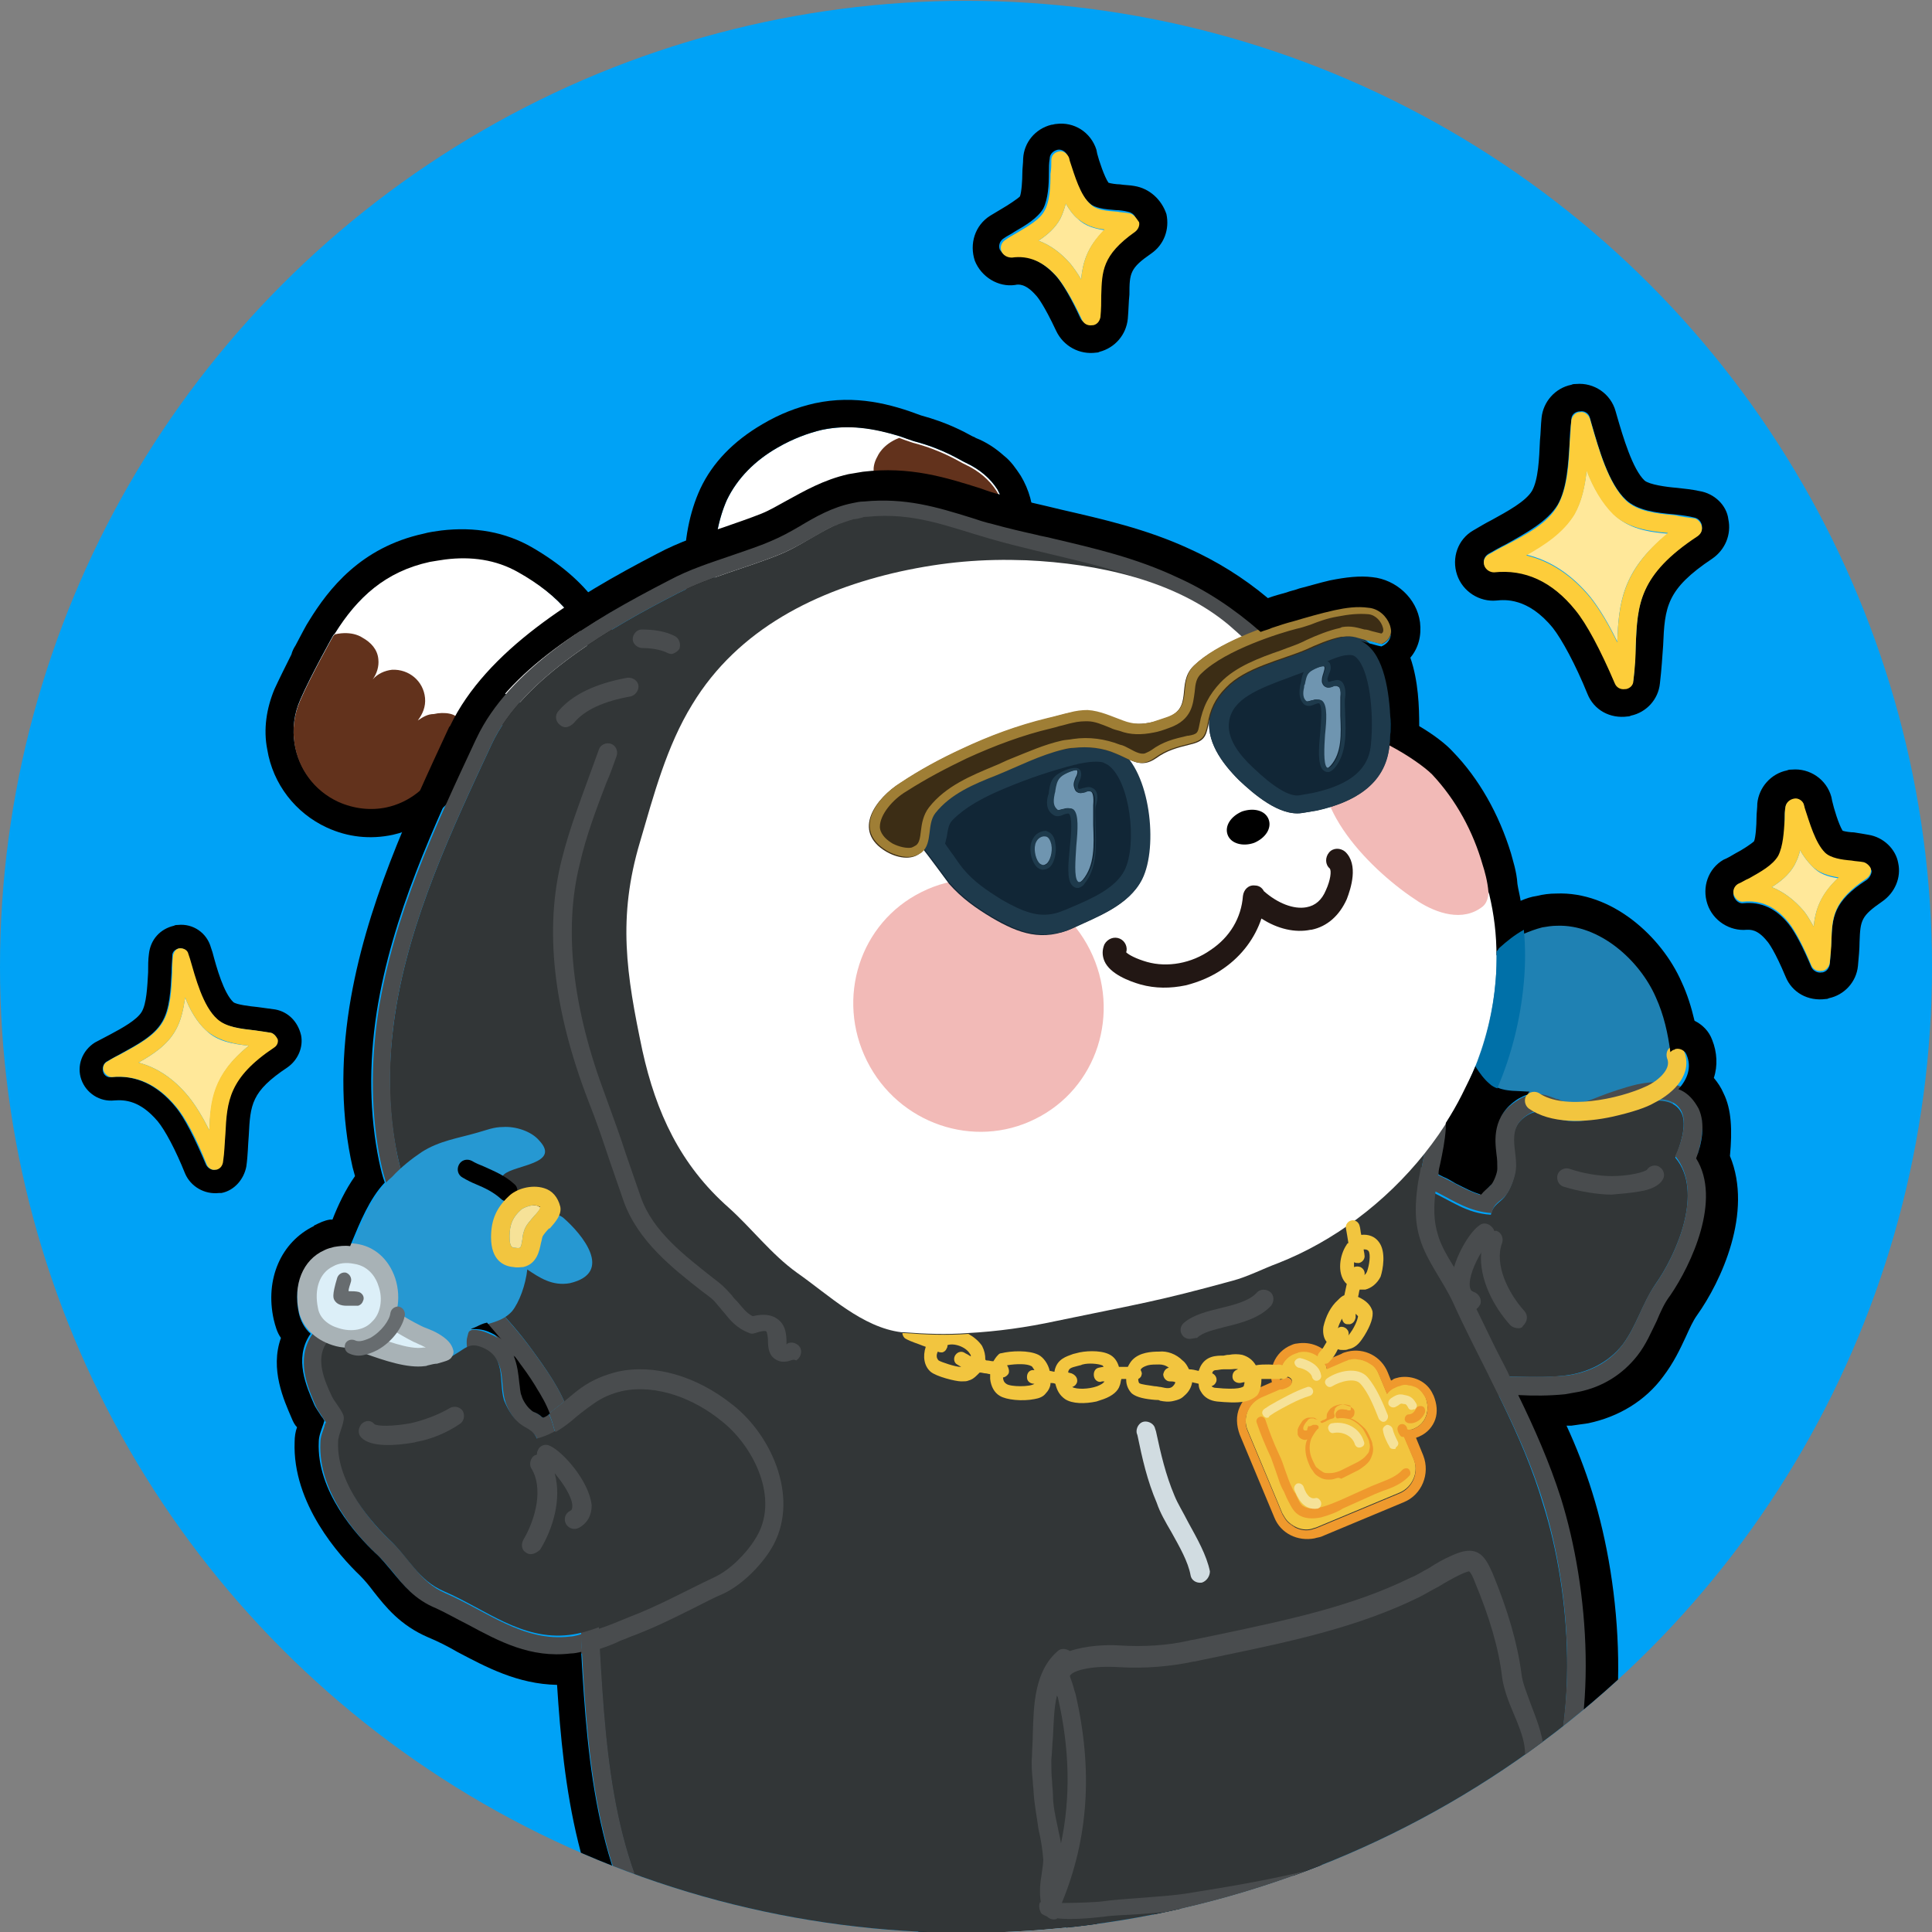 <svg enable-background="new 0 0 240 240" viewBox="0 0 240 240" xmlns="http://www.w3.org/2000/svg"
  xmlns:xlink="http://www.w3.org/1999/xlink">
  <rect x="0" y="0" width="240" height="240" fill="#808080" stroke="none"/>
  <clipPath id="a">
    <circle cx="120" cy="120.1" r="120" />
  </clipPath>
  <circle cx="120" cy="120.1" fill="#00a2f6" r="120" />
  <g clip-path="url(#a)">
    <path
      d="m147.7 196.7c11.5 24 17.6 49.9 17.5 76.5h.1l.3 13.4s.7-.5 2.9-1c1.3-.3 3.1-.6 5.6-.8h.4c6.5.1 12.8 3.2 16.8 8.4 2.2 2.8 4 8.3 2.1 11.6-1.9 3.4-5.5 4.6-9.1 5.4-1.6.3-3.1.6-4.6.9l-16.4 3.2-3.6.7c-2.9.6-7.8-.9-8.4-3.7l-.8-36.6c.6-25.3-4.9-48.9-15.8-71.7 4.3-2.1 8.7-4.2 13-6.3m-.7-3.4c-.3.1-.5.1-.8.3l-7 3.4-6.1 2.9c-1.7.8-2.5 2.9-1.6 4.7 11 22.8 16 45.8 15.5 70.1v.2l.8 36.6c0 .2 0 .4.1.6.5 2.5 2.5 4.6 5.5 5.7 2.3.9 4.9 1.2 7 .7l3.6-.7 16.4-3.2c.6-.1 1.2-.2 1.8-.3 1-.2 1.9-.3 2.9-.6 3.9-.8 8.7-2.4 11.4-7.1 2.9-5 .4-12.1-2.3-15.5-4.7-5.9-11.9-9.6-19.5-9.7-.2 0-.6 0-.7 0-1.8.1-3.4.3-4.8.6l-.2-8.8c0-.2 0-.3-.1-.5.1-26.7-5.9-52.7-17.8-77.4-.9-1.6-2.6-2.3-4.1-2z" />
    <path d="m165.2 273.2-14.7 1.6c.6-25.3-4.9-48.9-15.8-71.7 4.4-2.1 8.7-4.2 13.1-6.3 11.5 23.9 17.6 49.9 17.4 76.4z"
      fill="#fff" />
    <path clip-rule="evenodd"
      d="m193.3 304.9c-2.8 4.8-8.8 5.3-13.7 6.3l-16.4 3.2-3.6.7c-2.8.6-7.8-.8-8.4-3.7l-.8-36.6 14.7-1.6.3 13.4s1.6-1.2 8.5-1.7h.4c6.5.1 12.8 3.3 16.8 8.4 2.3 2.7 4.1 8.3 2.2 11.6z"
      fill="#1f81b3" fill-rule="evenodd" />
  </g>
  <g clip-path="url(#a)">
    <path d="m138 283.4-14.7 1.5c.6-25.3-4.9-48.9-15.8-71.7 4.4-2.1 8.7-4.2 13.1-6.3 11.4 23.9 17.6 50 17.4 76.5z"
      fill="#fff" />
    <path
      d="m120.5 206.9c11.5 23.9 17.6 50 17.5 76.5l.3 13.4s.7-.5 2.9-1c1.3-.3 3.1-.6 5.6-.8h.4c6.5.1 12.8 3.2 16.8 8.4 2.2 2.8 4 8.3 2.1 11.6-1.9 3.4-5.5 4.6-9.1 5.4-1.6.3-3.1.6-4.6.9l-16.4 3.2-3.6.7c-2.9.6-7.8-.9-8.4-3.7l-.8-36.6c.6-25.3-4.9-48.9-15.8-71.7 4.4-2.1 8.8-4.2 13.1-6.3m-.7-3.4c-.3.1-.5.1-.8.3l-5.9 2.9-7.1 3.4c-1.7.8-2.5 2.9-1.6 4.7 11 22.8 16 45.8 15.5 70.1v.2l.8 36.6c0 .2 0 .4.1.6 1 5.3 8.1 7.4 12.5 6.5l3.6-.7 16.4-3.2 1.8-.3c1-.2 1.9-.3 2.9-.6 3.9-.8 8.7-2.4 11.4-7.1 2.9-5 .4-12.1-2.3-15.5-4.7-5.9-11.9-9.6-19.5-9.7-.2 0-.6 0-.7 0-1.8.1-3.4.3-4.8.6l-.2-8.8c0-.1 0-.3 0-.4 0-26.4-6.1-53.2-17.8-77.5-.4-.8-1.1-1.5-2-1.8-1-.4-1.7-.4-2.3-.3z" />
    <path clip-rule="evenodd"
      d="m166.1 315.1c-2.8 4.9-8.8 5.3-13.7 6.3l-16.4 3.2-3.6.7c-2.8.6-7.8-.8-8.4-3.7l-.8-36.6 14.7-1.5.3 13.4s1.7-1.2 8.5-1.7h.4c6.5.1 12.8 3.3 16.8 8.4 2.3 2.6 4.1 8.2 2.2 11.5z"
      fill="#2698d2" fill-rule="evenodd" />
  </g>
  <g clip-path="url(#a)">
    <path
      d="m123.7 68.8c-1.4 2.5-3.9 4.1-6.7 4.7-2 .4-4.2.3-6.1-.5 0 0 0 0-.1 0-1.4-.6-4.9-2.1-5-2.2-1.7-.7-3.1-1.1-4.3-.9-.9.2-1.7.8-2.3 1.9-1.6 2.7-.3 4.9-3 5.9-1.4.5-2.6 1.3-3.5 1.5-.7.1-1.2 0-1.6-.5-3.2-4.1-2.9-11.9-.8-16.6 1.3-2.7 3.5-4.9 6.3-6.5 1.9-1.1 3.8-1.8 5.5-2.2 3.9-.8 7.4-.1 11.4 1.4 3.8 1 5.8 2.4 6.5 2.7 1.7.8 3 1.9 3.9 3.3 1.3 2.4 1.4 5.4-.2 8z"
      fill="#fff" />
    <path
      d="m126.8 59.1c-.6-.9-1.2-1.8-2.1-2.5-1-.9-2.2-1.7-3.5-2.2-.1-.1-.2-.1-.4-.2-1.1-.6-3.1-1.7-6.4-2.6-3.7-1.4-8.1-2.6-13.2-1.5-2.2.5-4.3 1.3-6.5 2.6-3.6 2.1-6.2 4.8-7.7 8-2.7 5.8-2.9 14.9 1.2 20.2 1.2 1.6 3.1 2.3 5.2 1.8 1-.2 1.8-.6 2.7-1 .4-.2.9-.4 1.4-.6 3.5-1.3 4-4.1 4.3-5.7.1-.7.2-1.3.5-1.8.1-.1.1-.2.1-.2.2 0 .8.1 2 .6.6.3 1.5.7 3.1 1.4.6.2 1.2.5 2 .9h.1c2.6 1.1 5.4 1.3 8.2.7 3.8-.8 7.1-3.2 9-6.4 2.1-3.7 2.1-8 0-11.5zm-3.1 9.7c-1.4 2.5-3.9 4.1-6.7 4.7-2 .4-4.2.3-6.1-.5 0 0 0 0-.1 0-1.4-.6-4.9-2.1-5-2.2-1.7-.7-3.1-1.1-4.3-.9-.9.2-1.7.8-2.3 1.9-1.6 2.7-.3 4.9-3 5.9-1.4.5-2.6 1.3-3.5 1.5-.7.1-1.2 0-1.6-.5-3.2-4.1-2.9-11.9-.8-16.6 1.3-2.7 3.5-4.9 6.3-6.5 1.9-1.1 3.8-1.8 5.5-2.2 3.3-.7 6.4-.2 9.7.8.5.2 1.1.4 1.7.6 3.8 1 5.8 2.4 6.5 2.7 1.7.8 3 1.9 3.9 3.3 1.3 2.4 1.4 5.4-.2 8z" />
    <path
      d="m123.7 68.8c-1.4 2.5-3.9 4.1-6.7 4.7-2 .4-4.2.3-6.1-.5 0 0 0 0-.1 0-1.4-.6-4.9-2.1-5-2.2-.6-.6.7-1.8 1.8-2.5.6-.4 1.4-.6 2.1-.6-1-.1-1.8-.6-2.4-1.3-1.1-1.5-.6-3.6 1.1-4.8.8-.5 1.8-.7 2.7-.6-.8-.2-1.6-.6-2.1-1.2-.2-.3-.3-.6-.4-.9-.2-.7 0-1.5.4-2.2 0 0 .6-1.5 2.7-2.3.5.2 1.1.4 1.7.6 3.8 1 5.8 2.4 6.5 2.7 1.7.8 3 1.9 3.9 3.3 1.4 2.2 1.5 5.2-.1 7.8z"
      fill="#62321c" />
  </g>
  <g clip-path="url(#a)">
    <path
      d="m73.6 83.5c.1 2-2.6 4.5-4.9 5.2-.2.1-.3.1-.5.1-.8.2-1.4 0-2-.3-.5-.4-1.1-1-1.9-1.4 0 0 0 0-.1-.1-.4-.3-1-.6-1.6-.9-.9-.4-1.7-.5-2.4-.4-1.4.3-2.3 1.8-3.3 3.8 0 .1-1.6 3.8-2.3 5.3v.1c-1.3 2.8-3.8 4.7-6.6 5.3-1.9.4-4 .2-6-.7-3-1.4-4.9-4.1-5.4-7.1-.3-1.8-.1-3.7.7-5.5 1.3-3 4.1-8 4.1-8 2.9-4.6 6.4-8 12-9.2.6-.1 1.2-.2 1.9-.3 3.2-.4 6.3 0 9.1 1.6 4.8 2.8 8.8 6.7 9.2 12.5z"
      fill="#fff" />
    <path
      d="m66.1 68c-3.3-1.9-7.1-2.6-11.3-2.1-.7.1-1.5.2-2.2.4-7.8 1.7-11.8 6.9-14.2 10.8-.4.6-.9 1.6-1.7 3.1-.2.3-.4.7-.5 1.1-.7 1.4-1.5 3-2.1 4.3-1 2.4-1.4 5-.9 7.5.7 4.3 3.5 7.9 7.4 9.7 2.6 1.2 5.4 1.5 8.2.9 4-.9 7.3-3.6 9.1-7.3v-.1c.8-1.7 1.3-2.9 1.7-3.8.3-.7.5-1.2.6-1.5.4-.9.7-1.4.9-1.7h.1c.7.3 1.2.7 1.8 1.2 1.1.9 3 2.4 6.1 1.8.3-.1.5-.1.8-.2 3.3-1 7.6-4.7 7.4-8.8-.6-6.2-4.3-11.3-11.2-15.3zm7.5 15.5c.1 2-2.6 4.5-4.9 5.2-.2.1-.3.1-.5.1-.8.2-1.4 0-2-.3-.6-.3-1.2-.9-1.9-1.4 0 0 0 0-.1-.1-.4-.3-1-.6-1.6-.9-.9-.4-1.7-.5-2.4-.4-1.4.3-2.3 1.8-3.3 3.8 0 .1-1.6 3.8-2.3 5.3v.1c-1.3 2.8-3.8 4.7-6.6 5.3-1.9.4-4 .2-6-.7-3-1.4-4.9-4.1-5.4-7.1-.3-1.8-.1-3.7.7-5.5 1.3-3 4.1-8 4.1-8l.2-.2c2.8-4.5 6.3-7.7 11.8-8.9.6-.1 1.2-.2 1.9-.3 3.2-.4 6.3 0 9.1 1.6 4.8 2.7 8.8 6.6 9.2 12.4z" />
    <path
      d="m56.9 89.6c0 .1-1.6 3.8-2.3 5.3v.1c-1.3 2.8-3.8 4.7-6.6 5.3-1.9.4-4 .2-6-.7-3-1.4-4.9-4.1-5.4-7.1-.3-1.8-.1-3.7.7-5.5 1.3-3 4.1-8 4.1-8l.2-.2c2.2-.5 3.4.4 3.4.4 1.1.6 1.9 1.5 2 2.7.1.9-.2 1.8-.7 2.5.6-.7 1.5-1.1 2.4-1.2 2.1-.1 3.9 1.4 4.1 3.5.1 1.1-.3 2-.9 2.8.6-.4 1.2-.8 2-.8 1.2-.3 3.1-.1 3 .9z"
      fill="#62321c" />
  </g>
  <g clip-path="url(#a)">
    <path
      d="m166.7 164.6c1.5 1.1 3.5 1.9 5.4 2.1 10.8 1.1 24.9-.7 30.9-8.8.7-1 1.6-3.2 2-4.3-5.4-.3-10.5-1.7-15.2-5.8-.3 1.1-.8 2.2-1.7 3.3-1.8 2.3-6.5 1.7-9 1.9-3.7.3-7.7.8-10.5 3.3-2.1 2.1-5.4 5.8-1.9 8.3z"
      fill="#fff" />
    <path
      d="m186.3 117.8c-2.7 2.7-4.2 6.7-4.3 10.5-.1 1.9 1.6 5.1 3.1 6.3 1.5 1.1 3.1.8 4.8 1.2 1 .2.9-.1 1.3 1 .3.7.3 1.6.3 2.3.1 3.1-1 6.1-1.6 9.1-.8 4 .4 9.1 3.6 11.3 1.5 1 3.4 1.4 5.7.8 4.3-1.2 6.3-5 7-9.1.8-4.5 1.3-8.8 1.6-13.3.2-4.9 0-10-2.1-14.5-2.1-4.6-7-9.1-12.3-8.9-2.9.2-5.3 1.4-7.1 3.3z"
      fill="#1f81b3" />
    <path
      d="m185.2 150.9c-3.1-.2-4.8-1.7-7.7-3-3.9-1.8-8.4-.7-11.6 1.9-1.7 1.4-2.4 3.1-3.5 4.9-1.3 2.1-3.8 3.8-3.3 6.6.4 2.4.1 5 2 7 1.4 1.5 3.8 3.1 5.8 3.6s4.5.9 6.5.9c3.5 0 6.3-1.7 9.8-1.8 3.7-.2 7.3.3 11-.1 2.9-.3 5.6-1.6 7.4-3.9 1.7-2.3 2.4-5 4-7.4 2.7-3.8 6.1-11.6 2.5-15.8.6-1.4 1.5-4 .8-5.5-1.7-3.5-8.4-.2-10.7.6-1.7.5-3.4.6-5.1-.1-1.3-.5-1.9-1.1-3.3-.3-3 1.8-1.3 4.5-1.6 7-.1.9-.6 2.2-1.1 2.9-.6 1-1.6 1.1-1.9 2.5z"
      fill="#323637" />
    <path
      d="m211 137.3c-.8-1.8-2.8-3.6-7.6-2.6-1.7.4-3.4 1-4.7 1.5-.5.2-1 .4-1.3.5-.2.1-.4.1-.6.2-1 .2-2 .2-2.9-.2-.2-.1-.4-.2-.6-.2-.8-.3-1.8-.8-3.2-.5-.5.1-1 .3-1.6.7-3.4 2.1-3 5.2-2.8 7.1.1.7.1 1.3.1 1.7 0 .5-.4 1.4-.7 1.8-.1.1-.2.2-.4.3-.2.2-.6.5-.9.8-1-.3-2-.8-3.1-1.4-.6-.3-1.3-.7-2-1-.1 0-.2-.1-.3-.1-.6-.3-1.3-.5-1.9-.7-1.9-.5-3.9-.5-5.9-.1-2.2.5-4.4 1.5-6.2 3-1.7 1.4-2.6 2.9-3.4 4.4-.2.4-.4.7-.6 1.1-.3.5-.7 1-1.1 1.5-1.3 1.5-3 3.6-2.5 6.7.1.5.1 1.1.2 1.6.2 2 .4 4.5 2.4 6.6 1.6 1.7 4.4 3.6 7 4.3 1.5.4 4.5 1 7.1 1 1.1 0 2.2-.1 3.4-.4.8-.2 1.6-.4 2.4-.6l2.1-.6c.8-.2 1.4-.3 2-.3.9-.1 1.9 0 2.8 0h1.8.8c1.8 0 3.7.1 5.7-.1.6-.1 1.1-.1 1.7-.3 3-.7 5.6-2.2 7.4-4.6 1-1.4 1.7-2.8 2.4-4.3.5-1.2 1-2.2 1.7-3.2 2.7-3.8 6.5-11.9 3.2-17.5.5-1.7 1-4.2.1-6.1zm-5.4 22.3c-1.6 2.3-2.3 5.1-4 7.4-1.5 2-3.6 3.2-6 3.7-.5.1-.9.2-1.4.2-2.2.2-4.4.1-6.6.1-.9 0-1.8 0-2.6-.1-.6 0-1.2 0-1.7 0-.8 0-1.6.2-2.4.3-1.5.3-3 .8-4.5 1.2-.9.2-1.9.3-2.9.3-2 0-4.6-.4-6.5-.9-2-.5-4.4-2.1-5.8-3.6-1.9-2-1.6-4.6-2-7-.5-2.8 2-4.5 3.3-6.6 1.1-1.8 1.8-3.5 3.6-4.9 1.5-1.3 3.3-2.2 5.2-2.6 1.6-.4 3.4-.3 5 .1.4.1.9.3 1.3.5.3.1.6.3.9.4 2.3 1.2 4.1 2.4 6.8 2.6.3-1.4 1.2-1.4 1.9-2.4.5-.7 1-2.1 1.1-2.9.3-2.5-1.4-5.2 1.6-7 .3-.2.6-.3.9-.4.8-.2 1.4.2 2.4.6 1.4.5 2.8.6 4.2.3.3-.1.6-.1.8-.2 1.2-.4 3.5-1.4 5.7-1.9 2.1-.5 4.2-.4 5 1.3.7 1.5-.1 4.1-.8 5.5 3.6 4.4.2 12.2-2.5 16z"
      fill="#494c4e" />
    <path
      d="m203.7 148c-1.1.2-2.4.3-3.5.4-1.7 0-4.1-.4-6-1-.6-.2-.9-.9-.7-1.5s.9-.9 1.5-.7c1.7.6 3.8.9 5.2.9 2.2 0 4.1-.5 4.4-.8.3-.5 1.1-.7 1.6-.3.5.3.7 1.1.3 1.6-.4.7-1.5 1.2-2.8 1.4z"
      fill="#494c4e" />
    <path
      d="m189.4 162.9c-2.1-2.3-3.8-5.9-2.8-8.5.2-.6-.1-1.3-.7-1.5-.1 0-.2 0-.3 0 0-.1-.1-.3-.2-.4-.4-.5-1.1-.7-1.6-.3-1.5 1-3.9 5.3-3.5 8.1.2 1.2.9 2.1 2.1 2.5.2.1.4.1.6 0 .4-.1.7-.4.9-.8.2-.6-.2-1.3-.8-1.5-.2-.1-.4-.1-.5-.6-.2-1.1.6-3 1.4-4.3-.3 3.3 1.6 6.8 3.6 9 .3.3.7.4 1.1.4.2 0 .4-.1.5-.3.6-.6.6-1.3.2-1.8z"
      fill="#494c4e" />
    <path
      d="m174.7 260.3c-.9.2-2.1.1-3.7-1-2.6-1.8-3.2-6.3-3.6-9.9-.1-1-.3-2-.4-2.7-.1-.5.1-1 .5-1.2s1-.5 2-.2c2.5.8 6.6 5.6 7.6 8.5.9 2.3.4 4.8-1.1 6-.3.1-.7.4-1.3.5zm-5.2-12.3c0 .4.1.7.1 1.1.4 3 .9 7.1 2.6 8.3.4.3 1.6 1 2.2.5s.9-1.8.3-3.3c-.7-2.3-3.5-5.4-5.2-6.6z"
      fill="#d1dce1" />
    <path
      d="m113.9 262.4c0 1.2-.1 2.5-.3 3.7-.1 1.2-.2 2.3-.2 3.3 0 3.9.5 7.9 1.3 12.6-.4-.2-.8-.2-1.3-.1-.4.1-.8.3-1 .5-.9-4.9-1.4-9-1.4-13 0-1 .1-2.1.2-3.2-.7 1.4-1.7 2.6-2.9 3.1s-2.6.3-4-.5c-2-1.2-2.5-3.5-1.2-5.8.5-.8 1.2-1.6 2-2.4 1 .3 1.9.6 2.9.8-1.2.7-2.2 1.8-2.8 2.8-1 1.8-.1 2.4.3 2.7 1.1.7 1.7.5 1.9.4 1.4-.6 2.3-3.3 2.9-5.4 1.3.2 2.4.4 3.6.5z"
      fill="#d1dce1" />
    <path clip-rule="evenodd"
      d="m180.6 161.9c-1.2-2.6-3.3-5.2-4.1-7.9-1.4-4.6.5-9.3.9-13.9 1.4-14.8-1-28.1-7.8-41.4-5.2-10.2-13.6-20.6-24.2-25.4-7.4-3.3-14.9-4.3-22.5-6.5-5.2-1.5-9.4-3.3-15.2-2.7-4.2.4-7.2 3.3-10.9 4.8-4.2 1.7-8.5 2.7-12.6 4.8-8 4.1-19.2 10.4-23.1 18.7-4.9 10.5-10.2 21.7-12 33.4-.9 5.9-1 12 .3 17.9 2.3 10.8 10.7 15.7 16.7 24 1.6 2.2 3.7 5.1 4.5 7.8 6.9 22.2-.4 49.6 14.4 68.9 12.4 16.2 32.6 18.2 51.5 15 2.3-.4 4.5-.9 6.7-1.4.1 0 .2-.1.3-.1l4.5-1.1c2.2-.6 4.5-1.2 6.7-2 14.9-5.1 30.3-15.1 36.8-30.1 4.7-10.8 3.7-26.7.2-37.8-2.6-8.9-7.4-16.8-11.1-25z"
      fill="#323637" fill-rule="evenodd" />
    <path
      d="m194 186c-1.4-4.4-3.3-8.6-5.3-12.7-.4-.8-.8-1.6-1.2-2.4-.3-.7-.7-1.4-1-2-1.1-2.1-2.1-4.3-3.2-6.5-.3-.5-.5-1-.7-1.5-.5-1.2-1.2-2.3-1.9-3.4-.1-.1-.1-.2-.2-.3-.8-1.3-1.6-2.7-1.9-3.9-.5-1.6-.5-3.3-.3-5.1.1-.8.2-1.6.4-2.4-.1 0-.2-.1-.3-.1-.6-.3-1.3-.5-1.9-.7-.1.8-.3 1.5-.4 2.3-.3 2.2-.4 4.4.3 6.6.8 2.7 2.9 5.3 4.1 7.9 1.4 3.1 2.9 6 4.4 9 .4.8.8 1.6 1.2 2.4 2.2 4.4 4.2 8.8 5.6 13.4 3.5 11.2 4.5 27-.2 37.8-6.5 15-21.9 25-36.8 30.1-2.2.7-4.5 1.4-6.7 2l-4.5 1.2-.3.1c-1 .3-2.1.5-3.1.7-1.2.3-2.4.5-3.6.7-7.5 1.3-15.3 1.7-22.7.8-2.1-.3-4.1-.6-6.1-1.1-8.7-2.2-16.7-6.7-22.7-14.6-8.7-11.4-9.7-25.5-10.5-39.7 0-.8-.1-1.6-.1-2.4-.5-8.8-1.1-17.6-3.4-25.8-.1-.3-.2-.6-.3-.9-.1-.5-.3-1-.6-1.4-.7.6-1.3 1-1.9 1.5.1.2.2.4.3.7.2.5.3 1.1.5 1.6 2.2 7.9 2.7 16.7 3.2 25.1v.4c0 .7.1 1.3.1 2 .8 14.2 2 28.7 11 40.5 5.5 7.3 13 12.3 22.1 14.9 1 .3 1.9.6 2.9.8.7.2 1.5.3 2.3.5 1.1.2 2.3.4 3.5.5 7 .9 14.7.6 23-.8 1.2-.2 2.5-.4 3.7-.7 1.1-.2 2.1-.5 3.2-.8h.2l4.6-1.2c2.3-.6 4.7-1.3 6.9-2 18.4-6.3 32.3-17.8 38.2-31.4 4.9-11.9 3.6-28.4.1-39.7z"
      fill="#494c4e" />
    <path
      d="m179.7 140.3c-.1 1.5-.4 2.9-.7 4.4-.1.4-.1.8-.2 1.2-.1 0-.2-.1-.3-.1-.6-.3-1.3-.5-1.9-.7.3-1.6.6-3.3.8-4.9 1.4-14.8-1-28.2-7.8-41.4-5.2-10.2-13.6-20.6-24.2-25.4-7.4-3.3-14.9-4.3-22.5-6.5-5.2-1.5-9.4-3.3-15.2-2.7-.2 0-.4 0-.6.1-.4.1-.8.2-1.1.2-.2.1-.4.1-.6.2-.4.1-.8.3-1.2.4-.2.1-.3.2-.5.2-.7.3-1.4.7-2.1 1.1-1.6.9-3.1 1.8-4.8 2.5-4.2 1.7-8.5 2.7-12.6 4.8-8 4.1-19.2 10.4-23.1 18.7-4.9 10.5-10.2 21.7-12 33.4-.9 5.9-.9 12 .3 17.9 2.3 10.7 10.6 15.7 16.7 24 1.3 1.8 3 4.1 4 6.4-.7.6-1.3 1-1.9 1.5-.8-2.1-2.6-4.6-3.9-6.4 0 0 0-.1-.1-.1.3 1 .4 1.9.5 2.7.1.7.1 1.3.3 1.7.1.5.7 1.3 1 1.6.1.1.2.2.4.3.3.1.7.4 1 .7.3-.1.5-.3.8-.4.1.2.2.4.3.7.2.5.3 1.1.5 1.6-.7.4-1.4.7-2.2.9-.5-1.3-1.5-1.2-2.3-2-.7-.6-1.4-1.8-1.7-2.7-.8-2.4.3-5.4-2.9-6.6-.6-.2-1-.2-1.3-.1-.6.1-1.1.6-1.8 1s-1.5.7-2.3.9c-.9.2-1.8.2-2.7.1-2.9-.3-5.2-1.5-7.9-2.8-.7-.3-1.5-.6-2.1-.4-.4.1-.8.3-1.1.8-1.3 2-.2 4.5.7 6.5.4.7 1.4 1.9 1.5 2.6.2.8-.6 2.1-.7 3.1-.2 4.5 3.2 9.2 6.3 12.1 2.6 2.4 3.6 5.1 6.8 6.5 5.1 2.2 9.7 6.1 15.5 5.4.3 0 .7-.1 1.1-.2l.3-.1v.4c0 .7.1 1.3.1 2-.4.1-.8.2-1.2.2-5 .6-9-1.5-12.8-3.6-1.4-.7-2.6-1.4-3.9-1.9-2.7-1.2-4.2-3-5.5-4.7-.7-.8-1.3-1.6-2.1-2.3-2.2-2.1-7.3-7.6-7-13.9 0-.7.3-1.4.5-2 0-.1.1-.4.2-.5-.1-.2-.3-.4-.4-.6-.3-.5-.7-1-.9-1.5-.9-2.1-2.5-5.6-.5-8.7.6-1 1.5-1.6 2.6-1.8 1.4-.3 2.7.2 3.6.6l.8.4c2.2 1 4.1 1.9 6.3 2.2.7.1 1.3.1 1.9-.1.6-.1 1.1-.3 1.5-.6.2-.1.3-.2.5-.3.5-.4 1.2-.8 2.1-1 .8-.2 1.7-.1 2.6.3.4.2.8.3 1.2.6-1.2-1.4-2.4-2.7-3.6-4-4.5-4.8-9.2-9.9-10.9-17.8-1.2-5.8-1.3-12.1-.3-18.7 1.9-12 7.1-23.1 12.1-33.8l.1-.2c4-8.5 14.4-14.8 24.1-19.8 2.6-1.4 5.3-2.2 7.8-3.1 1.7-.6 3.3-1.1 4.9-1.8 1.2-.5 2.3-1.1 3.5-1.8 2-1.2 4.1-2.4 6.7-2.9.5-.1.9-.2 1.4-.2 5.2-.5 9.2.7 13.4 2 .9.3 1.8.6 2.7.8 2.5.7 5 1.3 7.5 1.9 5.1 1.2 10.3 2.4 15.4 4.7 9.7 4.4 19 14 25.3 26.5 6.6 13 9.2 27 7.8 42.3z"
      fill="#494c4e" />
    <path
      d="m97.9 169.1c-.5.1-1 .1-1.5-.2-.9-.5-1-1.5-1-2.4 0-.3-.1-1-.2-1.1s-.5-.1-1.4.2c-.3.1-.5.1-.7 0-1.6-.6-2.4-1.6-3.2-2.6-.2-.2-.4-.5-.6-.7-.8-1-.9-1-2.1-1.9-3.7-2.9-7.9-6.2-9.7-11.1-.6-1.7-1.2-3.5-1.8-5.2-.8-2.4-1.6-4.8-2.6-7.3-4.4-11.4-5.5-21.5-3.3-30.1.9-3.6 2.2-7 3.4-10.3.4-1.1.8-2.2 1.2-3.3.2-.6.9-.9 1.5-.7s.9.9.7 1.5c-.4 1.1-.8 2.3-1.3 3.4-1.3 3.4-2.5 6.6-3.3 10.1-2 8.1-.9 17.8 3.2 28.7.9 2.5 1.8 4.9 2.6 7.4.6 1.7 1.2 3.5 1.8 5.2 1.5 4.3 5.5 7.3 8.9 10 1.2.9 1.4 1.1 2.4 2.2.2.3.5.6.7.8.7.8 1.1 1.4 1.9 1.8 1.3-.3 2.3-.2 3 .3 1.1.7 1.2 2 1.2 2.9v.3s.1 0 .1-.1c.6-.3 1.3 0 1.6.5.3.6 0 1.3-.5 1.6-.3-.2-.6 0-1 .1z"
      fill="#494c4e" />
    <path
      d="m70.5 90.3c-.3.1-.7 0-1-.3-.5-.4-.6-1.2-.1-1.7 1.7-2 4.6-3.4 8.5-4.1.6-.1 1.3.3 1.4.9s-.3 1.2-.9 1.4c-3.4.6-5.8 1.7-7.1 3.3-.3.3-.5.4-.8.5z"
      fill="#494c4e" />
    <path
      d="m87.5 188.6c-1.3 1.4-3.1 2.6-4.8 3.1-10.4 3.2-24.6 4.2-32.1-2.6-.9-.8-2.2-2.8-2.8-3.8 5.3-1.3 9.9-3.7 13.8-8.7.5 1 1.2 2 2.3 2.9 2.2 1.9 6.7.4 9.2.1 3.7-.5 7.7-.8 10.9 1.2 2.5 1.6 6.5 4.6 3.5 7.8z"
      fill="#fff" />
    <path
      d="m70 151.3c-1.4-1.2-10.2-2.8-7.4-5.4 1.3-1.2 7.1-1.3 4.4-4.2-1-1.2-3-1.8-4.5-1.7-1.2 0-2.1.4-3.2.7-2.4.7-4.7 1-6.9 2.4-1.2.8-2.6 1.9-3.7 3.1-2.3 1.9-3.7 5.4-4.8 8.1-2.6 6.2-3.5 9.7-1.8 16.3 1.1 4.5 2.5 8.5 4.1 12.8 1.5 3.9 4.2 7.2 8.7 7.5 2.4.2 4.2-.6 5.4-1.9 2.7-2.8 2.9-8.1 1.3-11.8-1.2-2.8-2.8-5.6-3.4-8.6-.1-.7-.3-1.6-.2-2.3.3-1.2.1-.8 1.1-1.3 1.6-.7 3.2-.7 4.5-2.1.9-1.1 1.7-3.3 1.9-5.2 1.5 1 3.1 2.1 5.3 1.7 5.5-1.3 1.5-6.1-.8-8.1z"
      fill="#2698d2" />
    <path
      d="m66.7 178.7c3-.8 4.4-2.6 6.9-4.5 5-3.6 11.6-1.4 15.9 2.1 3.9 3.1 7.3 9.8 4.2 14.7-1.1 1.8-3.1 3.8-5 4.7-3.6 1.7-7 3.6-10.7 5-2.4.9-4.7 2.1-7.3 2.4-5.9.7-10.4-3.2-15.5-5.4-3.3-1.4-4.3-4.1-6.9-6.5-3.1-3-6.5-7.6-6.3-12.1 0-.9.8-2.3.7-3.1-.1-.7-1.2-1.9-1.5-2.6-.9-1.9-2-4.5-.7-6.5.8-1.2 2-1 3.2-.4 2.7 1.3 5 2.5 7.9 2.8 1.7.2 3.5-.1 5-1.1 1.2-.7 1.7-1.4 3.1-.9 3.3 1.2 2.2 4.2 2.9 6.6.3.8 1 2.1 1.7 2.7.9.9 1.8.8 2.4 2.1z"
      fill="#323637" />
    <path
      d="m91 174.5c-4.5-3.6-9.8-5.1-14.3-4.1-1.6.4-3.1 1-4.5 2-.7.5-1.4 1.1-2 1.6 0 0-.1.1-.1.1-.7.6-1.3 1-1.9 1.5.1.2.2.4.3.7.2.5.3 1.1.5 1.6.7-.4 1.4-.9 2-1.4.8-.7 1.7-1.4 2.7-2.1 1.1-.8 2.3-1.3 3.6-1.6 4.3-.9 9 1 12.3 3.7 4 3.1 7.4 9.8 4.2 14.7-1.1 1.8-3.1 3.8-5 4.7-3.6 1.7-7 3.6-10.7 5-1.2.5-2.4 1-3.6 1.4-.8.3-1.5.5-2.3.7v.4c0 .7.1 1.3.1 2h.1c.8-.2 1.5-.4 2.2-.6.9-.3 1.7-.6 2.5-1 .6-.2 1.2-.5 1.8-.7 2.6-1 5-2.2 7.4-3.4 1.2-.6 2.3-1.2 3.5-1.7 2.4-1.1 4.8-3.6 6-5.6 3.6-5.9.3-13.9-4.8-17.9z"
      fill="#494c4e" />
    <path
      d="m51.8 179.1c-.1 0-.3.1-.4.1-2.3.4-5.3.6-6.5-.6-.5-.5-.4-1.2 0-1.7.5-.5 1.2-.5 1.6 0 .4.3 2.3.3 4.5-.1 1.4-.3 3.4-1 4.9-1.9.6-.3 1.3-.1 1.6.4.3.6.1 1.3-.4 1.6-1.6 1.1-3.6 1.9-5.3 2.2z"
      fill="#494c4e" />
    <path
      d="m68.3 179.6c-.6-.3-1.3 0-1.5.6-.1.2-.1.3-.1.5-.1 0-.2.1-.3.1-.5.3-.7 1.1-.4 1.6 1.5 2.4.6 6.2-1 8.9-.3.6-.2 1.3.4 1.6.3.2.6.2.9.1s.6-.3.8-.5c1.6-2.6 2.7-6.3 1.8-9.5 1 1.2 2.1 2.8 2.2 4 0 .5-.1.6-.3.7-.6.3-.8 1-.5 1.6.3.5.8.7 1.3.6.1 0 .2-.1.3-.1 1.1-.6 1.6-1.6 1.6-2.8-.3-3-3.6-6.7-5.2-7.4z"
      fill="#494c4e" />
    <path
      d="m175.8 177.4-.2.1c-.2.1-.3.1-.5.1-.3.1-.7.1-1 0l1.5 3.6c.7 1.6-.1 3.5-1.7 4.2l-10.3 4.3c-.2.1-.4.1-.6.2-.7.2-1.5.1-2.2-.3-.5-.3-.9-.6-1.2-1.1-.1-.2-.2-.3-.3-.5l-4.3-10.3c-.7-1.6.1-3.5 1.7-4.2l2.3-1h.1.2c.3-.1.7-.2 1-.5.2-.2.3-.6 0-.8-.2-.2-.6-.3-.8-.1-.2.1-.4.2-.5.2-.2-1.3.5-2.7 1.8-3.2.2-.1.4-.1.5-.2.9-.2 1.7 0 2.4.5.1.1.3.2.4.3.2.2.4.5.6.9.1.1.1.3.1.4l2.3-1c.1 0 .2-.1.3-.1.4-.2.9-.2 1.4-.1.4.1.7.2 1 .3.2.1.3.2.5.3.5.3.8.8 1 1.3l1 2.4c.2-.3.5-.6 1-.8l.2-.1c.2-.1.4-.1.6-.2.3-.1.6-.1.9 0 .3 0 .5.1.8.2.5.2.9.7 1.2 1.2l.1.2c.6 1.6 0 3.2-1.3 3.8z"
      fill="#f2c53f" />
    <path d="m160.9 189.7c-.5-.3-.9-.6-1.2-1.1.3.5.7.9 1.2 1.1z" fill="#ef992d" />
    <path
      d="m165.8 183.7c-.3.1-.5.1-.8.1-.4 0-.7-.1-.9-.2-.4-.2-.7-.4-.9-.7-.1-.2-.3-.4-.4-.6-.2-.4-.4-.9-.5-1.3-.2-.8-.2-1.6.1-2.2-.2.1-.4.1-.6 0-.3-.1-.5-.3-.6-.6 0-.2 0-.3 0-.5v-.1c.1-.4.4-.8.6-1.1.2-.2.5-.4.8-.4h.4c.1 0 .3 0 .4.1.2.1.5.2.6.4.1 0 .1-.1.2-.1.1-.1.2-.1.2-.1s.1 0 .2-.1c.1 0 .1-.1.2-.1 0-.3 0-.5.1-.7.1-.1.1-.2.2-.3s.2-.3.3-.3c.2-.2.5-.3.9-.4s.8 0 1.3.2h.1c.1.1.3.2.4.3.2.2.2.5.1.8-.1.2-.2.3-.4.4.6.2 1.2.7 1.8 1.3.3.4.5.8.7 1.3.1.2.2.5.2.7.1.3.1.7 0 1.1-.1.3-.2.6-.4.9-.3.4-.7.7-1.3 1.1l-2.2 1.1c-.3-.2-.5-.1-.8 0zm-2.7-6.7h.4s.1 0 .2.1c.1 0 .1.1.1.2s0 .2-.1.2c-.3.3-.6.8-.8 1.2-.2.5-.3 1.2-.1 2 .1.4.3.8.5 1.2.1.2.2.4.4.5.2.2.4.3.7.5.2.1.4.1.7.1.5 0 .9-.1 1.4-.3l2.2-1.1c.5-.3.8-.5 1.1-.9.2-.2.3-.4.3-.6.1-.3.1-.6 0-.9 0-.2-.1-.4-.2-.6-.2-.4-.4-.8-.6-1.1-.5-.6-1.1-1-1.6-1.2-.5-.1-1-.2-1.5-.1-.1 0-.2 0-.2-.1-.1-.1-.1-.2-.1-.3s0-.1 0-.2c.1-.2.3-.7 1.2-.5h.1c.1 0 .2.1.3.1h.2c.1 0 .1-.1.1-.2s0-.2 0-.3c0 0-.1-.1-.1-.1-.4-.1-.7-.2-1-.1-.2 0-.4.1-.6.2-.1.1-.1.1-.2.2s-.1.2-.1.3c-.1.1-.1.4 0 .6 0 .1 0 .3-.2.4-.1 0-.3.1-.4.1-.1.1-.2.1-.2.1l-.2.1c-.1.1-.2.1-.4.2-.1.1-.3.1-.4-.1s-.4-.3-.5-.3-.2 0-.3-.1c-.1 0-.2 0-.3 0-.2 0-.4.1-.5.3-.2.2-.4.5-.5.8v.1.1c0 .1.1.2.2.2h.2c.1 0 .1-.1.1-.2 0-.1.1-.2.1-.3 0 0 0 0 0-.1.1.2.4 0 .6-.1z"
      fill="#ef992d" />
    <path
      d="m164.1 188.5c-1 .2-2.1.2-2.9-.4-.6-.4-1-1.3-1.4-2.1-.1-.2-.2-.5-.3-.7-.5-.8-.7-1.7-1-2.5-.2-.6-.4-1.1-.6-1.7-.7-1.5-1.3-2.9-1.8-4.4-.1-.3.1-.6.4-.7s.6.1.7.4c.5 1.5 1 2.8 1.7 4.3.3.6.5 1.2.7 1.8.3.8.5 1.5.9 2.3.1.2.2.5.4.7.3.6.6 1.4 1 1.6 1.2.8 3.5-.3 4.5-.7 1.3-.6 2.7-1.2 4-1.8.3-.1.7-.3 1-.4 1-.4 2.1-.8 2.8-1.6.2-.2.6-.3.8-.1s.3.6.1.8c-.9 1-2.1 1.5-3.3 1.9-.3.1-.7.3-1 .4-1.3.6-2.7 1.2-4 1.8-.6.4-1.6.8-2.7 1.1z"
      fill="#ef992d" />
    <path
      d="m178.1 173.4-.1-.2c-.7-1.6-2.5-2.4-4.2-2.1-.3.1-.6.1-.8.3l-.2.1-.4-1c-.8-2-2.9-3.1-5-2.6-.3.1-.5.1-.8.3l-1.2.5c-.9-1.4-2.6-2.1-4.3-1.8-.2 0-.5.1-.7.2-1 .4-1.8 1.2-2.2 2.2-.3.8-.4 1.6-.2 2.4l-1.6.7c-1.1.4-1.9 1.3-2.4 2.4s-.4 2.3 0 3.4l4.3 10.3c.8 2 2.9 3 5 2.6.3-.1.5-.1.8-.2l10.3-4.3c2.2-.9 3.3-3.5 2.4-5.8l-.9-2.2c.1 0 .2-.1.3-.1l.2-.1c.9-.4 1.6-1.2 1.9-2.1s.2-1.9-.2-2.9zm-2.3 4-.2.1c-.2.1-.3.1-.5.1 0 0-.1 0-.2 0 0 0-.1-.1-.1-.1 0-.3-.3-.6-.6-.6-.4 0-.6.3-.6.6s.2.7.4.9c.1.1.2.1.4.1l1.2 2.8c.7 1.6-.1 3.5-1.7 4.2l-10.3 4.3c-.2.1-.4.1-.6.2-.7.2-1.5.1-2.2-.3-.5-.3-.9-.6-1.2-1.1-.1-.2-.2-.3-.3-.5l-4.3-10.3c-.7-1.6.1-3.5 1.7-4.2l2.3-1h.1.2c.3-.1.7-.2 1-.5.2-.2.3-.6 0-.8-.2-.2-.6-.3-.8-.1-.2.1-.4.2-.5.2-.2-1.3.5-2.7 1.8-3.2.2-.1.4-.1.5-.2.9-.2 1.7 0 2.4.5.1.1.3.2.4.3.2.2.4.5.6.9.1.1.1.3.1.4l2.3-1c.1 0 .2-.1.3-.1.1-.1.2-.1.3-.1.4-.1.7-.1 1.1 0 .4 0 .7.2 1 .3.2.1.3.2.5.3.5.3.8.8 1 1.3l1 2.4c.2-.3.5-.6 1-.8l.2-.1c.2-.1.4-.1.6-.2.3-.1.6-.1.9 0 .3 0 .5.1.8.2.5.2.9.7 1.2 1.2l.1.2c.6 1.5 0 3.1-1.3 3.7z"
      fill="#ef992d" />
    <path
      d="m175.4 176.8c-.1 0-.2 0-.3 0-.3 0-.6-.2-.6-.5s.2-.6.5-.6c.4 0 .7-.3.9-.7.1-.3.5-.4.8-.3s.4.5.3.8c-.3.7-.9 1.2-1.6 1.3z"
      fill="#ef992d" />
    <g fill="#f6e298">
      <path
        d="m172 176.6c-.3.1-.5-.1-.7-.3-.6-1.5-1.3-3.3-2.3-4.4-.7-.8-2.5-.3-3.5.3-.3.2-.6.1-.8-.2s-.1-.6.2-.8c1.3-.9 3.8-1.5 5-.1 1.1 1.3 1.9 3.2 2.5 4.7.1.3-.1.7-.4.8z" />
      <path
        d="m173.2 180c-.2 0-.5 0-.6-.3-.3-.5-.7-1.3-.8-2-.1-.3.2-.6.5-.7.3 0 .6.2.7.5.1.5.4 1.1.6 1.5.2.3.1.6-.2.8 0 .2-.1.2-.2.2z" />
      <path
        d="m175.5 175.1c-.2.1-.5 0-.6-.3-.2-.3-.2-.4-.6-.4-.3-.1-.3 0-.5.1-.1.1-.3.2-.5.3-.3.1-.6 0-.8-.3-.1-.3 0-.6.3-.8.1-.1.2-.1.3-.2.4-.2.7-.4 1.4-.2.6.1 1 .3 1.4 1 .2.3.1.6-.2.8-.1-.1-.1 0-.2 0z" />
      <path
        d="m157.5 176.1c-.2.1-.5-.1-.6-.3-.2-.3-.1-.6.2-.8l.6-.4c1.4-.8 3.2-1.8 4.7-2.3.3-.1.6.1.7.4s-.1.6-.4.7c-1.4.4-3.2 1.4-4.4 2.1l-.6.4c-.1.2-.1.2-.2.2z" />
      <path
        d="m163.7 171.5c-.3.1-.6-.1-.7-.4-.1-.6-1-1.1-1.7-1.2-.3-.1-.5-.4-.5-.7.1-.3.4-.5.7-.5.9.2 2.4.8 2.6 2.1.1.3-.1.6-.4.7z" />
      <path
        d="m169 179.8c-.3.1-.6-.1-.7-.4-.3-1-1.5-1.6-2.6-1.4-.3.1-.6-.1-.7-.5-.1-.3.2-.7.5-.7 1.7-.3 3.4.6 3.9 2.2.2.4 0 .7-.4.8.1 0 .1 0 0 0z" />
      <path
        d="m163.7 187.4c-1.9.3-2.6-1.6-2.9-2.3-.1-.3 0-.6.3-.8.3-.1.6 0 .8.3.5 1.5 1.1 1.6 1.5 1.5.3-.1.6.2.7.5.1.4-.1.7-.4.8z" />
    </g>
    <path
      d="m54 166.6c-.7-.4-1.6-.7-2.1-1-1.6-.8-3-1.8-4.6-2.6-1-.6-1.9-1.1-2.7-2-.7-.8-1.2-2.3-2.4-2.4-2.3-.3-2.7 3.9-1.8 5.4 1 1.8 3.6 2.4 5.3 3.1 1.9.7 5 1.9 7 1.6.8-.1 1.7-.5 2.5-.7-.2-.7-.6-1.1-1.2-1.4z"
      fill="#dceff8" />
    <path
      d="m53.2 169.6c-.1 0-.2.1-.4.1-2.2.3-5.1-.7-7.6-1.6-.3-.1-.6-.2-.9-.3-1.8-.6-4-1.4-5-3.2-.8-1.3-.8-4.2.3-5.8.6-1 1.6-1.4 2.7-1.3 1.5.2 2.2 1.4 2.8 2.2.2.2.3.5.4.7.6.7 1.4 1.2 2.3 1.7.6.3 1.2.7 1.7 1 .9.6 1.8 1.1 2.8 1.6.2.1.4.2.7.3.5.2 1 .4 1.5.7 1 .6 1.6 1.2 1.8 2 .1.3 0 .6-.2.9s-.5.4-.8.5-.7.2-1 .3c-.3 0-.7.1-1.1.2zm-11.3-9.9c-.1 0-.2.1-.3.3-.6.9-.5 2.7-.2 3.3.6 1.1 2.3 1.7 3.8 2.2.3.1.7.2 1 .4 1.4.5 4.6 1.8 6.4 1.5h.3c-.2-.1-.4-.2-.6-.3-.3-.1-.6-.3-.9-.4-1-.5-2-1.1-3-1.7-.6-.3-1.1-.7-1.7-1-1-.6-2.1-1.2-3-2.3-.2-.3-.4-.6-.6-.9-.4-.7-.7-1.1-1.1-1.1z"
      fill="#a8b2b6" />
    <path
      d="m158.8 169.5c-.4.1-.8 0-1.2 0-.5 0-1.1 0-1.6.1-.4-.7-1-1.1-1.7-1.3-.5-.1-1.1-.1-1.6 0-.2 0-.3 0-.7.1-.9 0-2.2 0-2.9 1.4-.1.2-.1.3-.2.5-.4-.1-.8-.2-1.2-.2-.2-.4-.4-.8-.8-1.1-.8-.8-1.9-1.2-2.9-1.1-1 0-2.4.1-3.3 1-.2.2-.4.5-.6.9-.4 0-.8 0-1.1 0-.2-.7-.6-1.3-1.3-1.6-1.1-.5-3-.4-4-.1l-.4.1c-.8.3-2 .6-2.3 2.1v.1c-.2 0-.4-.1-.6-.1-.2-.9-.8-1.7-1.4-2-1.2-.6-3.4-.5-4.6-.2-.2 0-.3.1-.4.2-.3.3-.4.5-.6.8-.3 0-.5-.1-.8-.1-.1 0-.1 0-.2-.1 0-.6-.1-1.1-.4-1.7-.4-.6-1-1.1-1.7-1.5-2.6.2-5.3.1-7.9-.1-.1 0-.2 0-.3 0 0 .3.2.6.4.7.7.4 1.5.6 2.2.9.1 0 .2.1.3.1-.4 1.2-.2 2.4.6 3.1.7.6 3.1 1.2 3.8 1.2.4 0 .7 0 .9-.1.4-.1.7-.3 1.1-.7l.2-.2s.1-.1.1-.1c.3 0 .5.1.7.1s.4.1.6.1v.6c.1.9.5 1.7 1.2 2.1.8.5 2.8.7 4.3.4.6-.1 1.1-.3 1.4-.7.3-.3.6-.8.6-1.3.2 0 .4 0 .6.1.2.8.5 1.4 1.2 1.9.9.6 2.5.6 3.9.3.3-.1.6-.2.9-.3 1.1-.4 1.8-1 2-1.7.1-.2.1-.5.2-.8h.6v.1c0 .7.3 1.3.7 1.7.6.5 1.7.7 2.9.8.3 0 .5 0 .6.1.5.1 1.1.2 1.8 0 .4-.1.8-.2 1.2-.6.6-.5.9-1.1 1-1.7.3.1.5.1.8.2 0 .4.1.7.3 1 .4.7 1.1 1.1 2 1.2 1.1.1 2.4.2 3.4 0 .6-.1 1.2-.4 1.6-.8.3-.4.5-1.2.5-2h1.2 1.5.1c.4-.1.7-.5.7-.9-.5-.6-.9-.9-1.4-.9zm-38.9-1.4c-.4-.3-.9-.2-1.2.2s-.2 1 .2 1.2c.2.1.3.2.5.3h-.1c-.6 0-2.4-.6-2.7-.8-.3-.3-.3-.7-.1-1.1.2.1.3.1.5.1s.5-.2.6-.5c.1-.1.1-.3.1-.4.8-.3 2.3.2 2.8 1.1.1.1.1.2.1.3-.3-.2-.5-.3-.7-.4zm8.3 2.1c-.5.1-.7.6-.6 1.1.1.4.5.6.9.6-.5.4-3 .4-3.5 0-.3-.2-.4-.5-.4-.8h.1c.3-.1.5-.3.6-.5.1-.3 0-.7-.2-1 1.2-.2 2.5-.2 3 .1.1 0 .2.2.4.5-.1 0-.2 0-.3 0zm8.7 1.4h.3c-.1.2-.4.4-.9.6-1.1.4-2.6.4-3.1.1.3-.1.5-.3.6-.6.1-.5-.2-.9-.7-1.1l-.4-.1v-.1c.1-.4.3-.5 1.1-.7l.4-.1c.1 0 .2-.1.3-.1.7-.2 1.9-.1 2.4.1.1 0 .1.1.2.2-.2 0-.5.1-.6.1-.5.1-.7.6-.6 1.1s.6.8 1 .6zm8.8.6c-.3.3-.7.3-1.5.1-.2 0-.5-.1-.8-.1-.5-.1-1.7-.2-1.9-.4 0 0-.1-.2-.1-.4v-.1c.2-.1.4-.3.4-.5.1-.2 0-.4-.1-.6 0-.1.1-.2.1-.2.2-.2.5-.3.8-.4.4-.1.9-.1 1.4-.1.4 0 .8.1 1.2.4-.4.1-.6.4-.7.8 0 .5.4.9.8.9.2 0 .5 0 .7.1 0 .1-.1.3-.3.5zm8.8 0c-.1.1-.6.5-3.5.2-.3 0-.5-.2-.5-.2.3-.1.5-.3.6-.6.1-.4-.1-.8-.5-1v-.1c.1-.2.2-.3.5-.3.2 0 .5-.1.9-.1h.2.6c.4 0 .7-.1 1 0-.4.1-.7.4-.7.9s.4.8.9.8c.2 0 .4-.1.6-.1 0 .2-.1.4-.1.5z"
      fill="#f2c53f" />
    <path clip-rule="evenodd"
      d="m185.8 121.7c-1.3 16.1-13.3 29.8-27 35.2-1.9.7-3.8 1.7-5.7 2.2-9.5 2.6-11.3 2.8-21.9 5-3.7.8-7.3 1.3-11 1.5-2.6.2-5.3.1-7.9-.1-.1 0-.2 0-.3 0-4.9-.6-9-4.6-13-7.4-3.2-2.3-5.6-5.5-8.5-8.1-6-5.3-9-11.8-10.7-19.5-2-9.5-3.1-16.5-.3-25.9 1.7-5.8 3.3-11.9 6.5-17.1 5.7-9.4 15.5-14.2 25.8-16.5 5.5-1.2 10.3-1.6 15.7-1.4 8.9.4 18.5 2.5 25.1 8 2.9 2.5 6.1 5.5 8.1 8.7.6 1 1.5 2.2 2.1 3.5l.4-.2c4.4.6 8.1 1.5 11.5 4.5 3 2.7 5.6 5.8 7.5 9.3 3.1 5.6 4.2 12.1 3.6 18.3z"
      fill="#fff" fill-rule="evenodd" />
    <path clip-rule="evenodd"
      d="m135.4 118c3.9 7.8.9 17.2-6.8 21-7.6 3.8-17 .6-20.9-7.2s-.9-17.2 6.8-21c7.6-3.8 17-.6 20.9 7.2z" fill="#f2bab7"
      fill-rule="evenodd" />
    <path clip-rule="evenodd"
      d="m177.9 95.8c-2-2.1-11.2-8.1-13.1-3.2-2.9 7.4 5.8 15.8 11.4 19.4 2.2 1.4 5.5 2.6 8 .6 1.4-1.2.4-4.4.1-5.5-1.3-4.2-3.4-8.1-6.4-11.3z"
      fill="#f2bab7" fill-rule="evenodd" />
    <path
      d="m166.8 79c-1.5.3-3.2 1.1-4.6 1.7-4.1 1.8-10.9 2.9-11.9 8.2-.6 3.1 1.5 5.9 3.6 8 1.8 1.7 5 4.5 7.8 4.1 5.1-.7 10.3-2.8 10.9-8.4.4-4 .2-14.7-5.8-13.6z"
      fill="#112636" />
    <path
      d="m167.1 81.4h.1c.7-.1 1 0 1.3.3 1.6 1.5 2.2 6.7 1.8 10.8-.2 2-1.2 4.7-7.2 6-.6.1-1.1.2-1.7.3-1.2.2-3.2-1-5.8-3.5-1.6-1.5-3.3-3.6-2.9-5.8.5-2.7 3.5-3.9 7.6-5.4 1-.4 2-.7 2.9-1.1l.4-.2c1.1-.6 2.4-1.2 3.5-1.4zm-.5-2.3c-1.4.3-3.1 1.1-4.4 1.6-4.1 1.8-10.9 2.9-11.9 8.2-.6 3.1 1.5 5.9 3.6 8 1.8 1.7 5 4.5 7.8 4.1.6-.1 1.2-.2 1.9-.3 4.4-1 8.5-3.1 9-8 .4-4 .2-14.7-5.8-13.6-.1-.1-.1 0-.2 0z"
      fill="#1e3a4c" />
    <path
      d="m138.9 93.2c-.4-.3-.8-.5-1.3-.6-1.6-.5-3.3-.1-4.9.3-3.1.7-6.1 1.8-9 3-2.6 1.1-5.2 2.4-7.2 4.4-1.1 1.1-1.3 2.2-1.5 3.6-.1.5-.3 1-.4 1.5.8 1 3 4 3.3 4.4 1.6 1.8 3.3 3 5.3 4.2 3.4 2 6.3 3 10.1 1.3 3-1.4 6.9-2.8 8.5-6 2-4.1 1-13.4-2.9-16.1z"
      fill="#112636" />
    <path
      d="m133.9 94.9c1-.2 2.2-.4 3.1-.2l.6.3c2.8 1.9 3.7 9.9 2.1 13.1-1.1 2.2-4 3.5-6.6 4.6l-.7.3c-.5.2-1 .4-1.5.5-1.9.4-3.6-.1-6.4-1.7-2.1-1.3-3.5-2.3-4.7-3.7-.2-.2-.8-1-1.4-1.9-.4-.5-.7-1-1-1.4.1-.3.1-.5.2-.8.2-1.3.3-1.7.8-2.2 1.5-1.5 3.6-2.7 6.5-3.9 3.1-1.3 5.9-2.2 8.6-2.9 0 0 .2 0 .4-.1zm-.5-2.3c-.2 0-.4.1-.6.2-3.1.7-6.1 1.8-9 3-2.6 1.1-5.2 2.4-7.2 4.4-1.1 1.1-1.3 2.2-1.5 3.6-.1.5-.3 1-.4 1.5.8 1 3 4 3.3 4.4 1.6 1.8 3.3 3 5.3 4.2 2.8 1.6 5.2 2.6 8.1 2 .6-.1 1.3-.3 2-.7 3-1.4 6.9-2.8 8.5-6 2-4 1-13.4-2.9-16.1-.4-.3-.8-.5-1.3-.6-1.4-.4-2.9-.2-4.3.1z"
      fill="#1e3a4c" />
    <path
      d="m170 75.1c-3.1-.3-6.4.9-9.4 1.8-3.7 1-9.5 3.1-12.3 5.8-2.3 2.2.1 5.3-3.5 6.5-1.9.7-3.5 1-5.4.4-1.4-.5-2.8-1.2-4.4-1.3-1.7 0-3.4.6-5 1-3.7.9-7.2 2.2-10.6 3.8-2.6 1.2-5.2 2.6-7.6 4.2-2.9 1.8-6.1 5.9-1.7 8.5 1.2.7 3.1 1.2 4.3.1 1.4-1.2.6-3.5 1.7-4.9 1.9-2.4 4.8-3.6 7.6-4.7 3.1-1.3 6.2-3 9.7-3.4 1.8-.2 3.6 0 5.2.7 2 .8 3.1 1.9 5 .6 1.4-1 2.6-1.3 4.2-1.7 1.7-.4 2-.9 2.3-2.4.3-1.8.9-3.2 2.3-4.6 2.4-2.5 6.8-3.4 9.9-4.7 1.4-.6 3.1-1.4 4.6-1.7 1.3-.2 1.9.2 3.2.5.5.1 1.1.3 1.6.4 2.4-1.1.8-4.6-1.7-4.9z"
      fill="#3c2d15" />
    <path
      d="m166.1 76.6c1.5-.3 2.7-.4 3.9-.3.9.1 1.6.9 1.8 1.7.1.4 0 .6-.2.7-.4-.1-.8-.2-1.2-.3-.3-.1-.6-.2-.9-.2-.8-.2-1.6-.5-2.8-.3l-.2.1c-1.4.3-2.9.9-4.2 1.5l-.4.2c-.8.4-1.8.7-2.8 1.1-2.6.9-5.6 2-7.5 4-1.4 1.5-2.2 3-2.6 5.2-.2 1-.2 1.2-1.4 1.4h-.1c-1.7.4-3 .7-4.5 1.8-.3.2-.6.3-.8.4-.5.1-1-.1-1.9-.6-.4-.2-.7-.4-1.2-.5-1.8-.7-3.8-1-5.8-.7-.5.1-1 .1-1.4.2-2.2.5-4.2 1.4-6.2 2.2-.8.3-1.5.7-2.3 1-2.6 1.1-5.9 2.4-8 5.1-.7.9-.9 2-1 2.9s-.2 1.5-.6 1.8c-.2.1-.3.2-.6.3-.6.1-1.5-.1-2.3-.5-1.5-.9-1.6-1.8-1.6-2.1 0-1.5 1.6-3.4 3.3-4.4 2.5-1.6 5-2.9 7.5-4.1 3.5-1.6 7-2.9 10.4-3.7.4-.1.8-.2 1.1-.3.5-.1 1.1-.3 1.6-.4.8-.2 1.4-.2 1.9-.2.9 0 1.8.4 2.8.8.4.2.8.3 1.2.4 1.3.5 2.7.5 4.2.2.6-.1 1.2-.3 2-.6 2.8-1 2.9-3 3.1-4.4.1-1.1.2-1.8.9-2.4 3-2.9 9.8-5 11.8-5.5.5-.1 1.1-.3 1.7-.5 1-.4 2.1-.8 3.3-1zm-.3-1.2c-1.7.4-3.5 1-5.1 1.4-3.7 1-9.5 3.1-12.3 5.8-2.3 2.2.1 5.3-3.5 6.5-.6.2-1.2.4-1.8.6-1.2.3-2.3.3-3.6-.2-1.4-.5-2.8-1.2-4.4-1.3-.7 0-1.5.1-2.2.3-.9.2-1.9.5-2.8.7-3.7.9-7.2 2.2-10.6 3.8-2.6 1.2-5.2 2.6-7.6 4.2-2.9 1.8-6.1 5.9-1.7 8.5.9.5 2.1.9 3.2.7.4-.1.8-.3 1.1-.5 1.4-1.2.6-3.5 1.7-4.9 1.9-2.4 4.8-3.6 7.6-4.7 2.7-1.1 5.4-2.5 8.3-3.2.4-.1.9-.2 1.3-.2 1.8-.2 3.6 0 5.2.7 1.5.6 2.5 1.4 3.7 1.1.4-.1.8-.3 1.2-.6 1.4-1 2.6-1.3 4.2-1.7 1.7-.4 2-.9 2.3-2.4.3-1.8.9-3.2 2.3-4.6 2.4-2.5 6.8-3.4 9.9-4.7 1.3-.6 2.9-1.3 4.4-1.6h.2c1.3-.2 1.9.2 3.2.5.5.1 1.1.3 1.6.4 2.4-1 .9-4.6-1.6-4.8-1.3-.2-2.8-.1-4.2.2z"
      fill="#9f7e35" />
    <path
      d="m166.5 86.6v2.3c.1 2.3.2 4.6-1.2 6.2-.2.2-.3.3-.4.3s-.1 0-.2-.1c-.4-.5-.3-2.5-.2-4 .2-1.9.3-3.6-.3-4.2-.2-.2-.5-.2-.8-.2-.2 0-.3.1-.5.1-.3.1-.6.2-.7.1-.4-.3-.5-.9-.3-1.7 0-.1 0-.3.1-.4.1-.5.2-1.1.5-1.4l.1-.1c.3-.3 1.6-.9 1.9-.7.1.2 0 .4-.1.8-.1.3-.2.6-.2 1 0 .3.2.6.4.7.3.2.6.1.9 0 .1-.1.3-.1.3-.1.2 0 .3 0 .4.1.2 0 .4.3.3 1.3z"
      fill="#6f95b0" />
    <path
      d="m166.7 84.7c-.1-.1-.4-.3-.8-.2-.1 0-.3.1-.5.1-.1.1-.4.1-.4.1s0 0-.1-.3c0-.2.1-.4.2-.7.2-.4.3-.8.1-1.3-.1-.1-.2-.3-.5-.3-.7-.1-2 .6-2.4.9l-.1.1c-.4.5-.5 1.1-.6 1.7 0 .1-.1.3-.1.4-.1.7-.2 1.6.5 2.3.4.3.9.2 1.3 0 .3-.1.5-.2.6-.1.4.4.2 2.2.1 3.7-.2 1.9-.3 3.8.3 4.5.2.2.4.3.6.3h.2c.3-.1.5-.3.7-.5 1.5-1.8 1.4-4.4 1.3-6.6 0-.8-.1-1.5 0-2.2.1-.6 0-1.5-.4-1.9zm-1.7 10.7c-.1 0-.1 0-.2-.1-.4-.5-.3-2.5-.2-4 .2-1.9.3-3.6-.3-4.2-.2-.2-.5-.2-.8-.2-.2 0-.3.1-.5.1-.3.1-.6.2-.7.1-.4-.3-.5-.9-.3-1.7 0-.1 0-.3.1-.4.1-.5.2-1.1.5-1.4l.1-.1c.3-.3 1.6-.9 1.9-.7.1.2 0 .4-.1.8-.1.3-.2.6-.2 1 0 .3.2.6.4.7.3.2.6.1.9 0 .1-.1.3-.1.3-.1.2 0 .3 0 .4.1s.3.5.3 1.4v2.3c.1 2.3.2 4.6-1.2 6.2-.2.1-.3.2-.4.2z"
      fill="#1e3a4c" />
    <path
      d="m135.8 100v2.5c.1 2.5.2 5-1.3 6.8-.2.2-.3.3-.5.3-.1 0-.1 0-.2-.1-.5-.5-.3-2.7-.2-4.4.2-2.1.3-3.9-.3-4.5-.2-.2-.5-.2-.8-.2-.2 0-.3.1-.5.1-.4.1-.6.2-.7.1-.5-.4-.6-.9-.4-1.9 0-.1.1-.3.1-.5.1-.6.2-1.2.6-1.6s0 0 .1-.1c.4-.4 1.9-1 2.1-.8.1.2 0 .6-.2.9-.1.3-.3.7-.2 1.1s.2.6.4.7c.3.2.6.1 1 0 .1-.1.3-.1.4-.1.2 0 .3 0 .4.1s.3.5.2 1.6z"
      fill="#6f95b0" />
    <path
      d="m135.9 98c-.2-.1-.4-.3-.9-.2-.2 0-.3.1-.5.1-.2.1-.4.1-.5.1 0 0-.1-.1-.1-.3s.1-.5.2-.7c.2-.4.3-.9.1-1.3-.1-.1-.2-.3-.5-.3-.8-.1-2.2.6-2.6 1 0 0-.1.1-.1.1-.5.5-.6 1.2-.7 1.8 0 .1 0 .3-.1.5-.2.7-.3 1.8.6 2.4.4.3.9.2 1.3 0 .3-.1.6-.2.7-.1.4.4.3 2.4.1 4.1-.2 2.1-.4 4.1.3 4.8.2.2.4.3.6.3h.2c.3-.1.6-.3.7-.5 1.6-1.9 1.5-4.8 1.4-7.2 0-.9-.1-1.7 0-2.4.4-1.2.2-1.9-.2-2.2zm-1.8 11.6c-.1 0-.1 0-.2-.1-.5-.5-.3-2.7-.2-4.4.2-2.1.3-3.9-.3-4.5-.2-.2-.5-.2-.8-.2-.2 0-.3.1-.5.1-.4.1-.6.2-.7.1-.5-.4-.6-.9-.4-1.9 0-.1.1-.3.1-.5.1-.6.2-1.2.6-1.6s0 0 .1-.1c.4-.4 1.9-1 2.1-.8.1.2 0 .6-.2.9-.1.3-.3.7-.2 1.1s.2.6.4.7c.3.2.6.1 1 0 .1-.1.3-.1.4-.1.2 0 .3 0 .4.1.2.1.4.5.3 1.5v2.5c.1 2.5.2 5-1.3 6.8-.3.3-.4.4-.6.4z"
      fill="#1e3a4c" />
    <path
      d="m129.9 103.2c-1 .1-1.5.6-1.8 1.5-.3 1.1.1 2.5.8 3.1.3.2.6.3.9.2.2 0 .3-.1.5-.2.7-.5 1-2 .8-3-.1-.9-.5-1.4-1.2-1.6zm-.7 4.1c-.5-.4-.8-1.6-.6-2.4.1-.4.4-.9 1-1h.2c.5.1.7.7.8 1.1.2 1-.2 2.1-.6 2.4-.2.1-.5.1-.8-.1z"
      fill="#1e3a4c" />
    <path d="m130.6 104.9c.2 1-.2 2.1-.6 2.4-.3.2-.5.2-.8 0-.5-.4-.8-1.6-.6-2.4.1-.4.4-.9 1-1h.2c.5 0 .7.6.8 1z"
      fill="#6f95b0" />
    <path
      d="m171.3 154.3c-.5-.7-1.3-1-2.2-.9-.1-.4-.1-.8-.2-1.1-.1-.5-.6-.8-1-.7-.5.1-.8.6-.7 1 .1.5.2 1.2.3 1.8-.1.1-.2.1-.2.2-.9 1.3-1.2 3.5-.2 4.7l.2.2c-.1.5-.2.9-.3 1.4-.3.1-.5.3-.8.6-.9.8-1.5 2-1.8 3.3-.1.7 0 1.4.4 1.9-.3.5-.5.9-.9 1.3-.3.3-.3.9 0 1.2.2.2.5.3.8.2.2 0 .3-.1.4-.2.5-.5.8-1 1.1-1.6.2.1.4.1.7.1.2 0 .4 0 .6-.1 1.1-.2 1.6-1.1 2-1.7.8-1.3 1.1-2.3 1-3-.2-.7-.7-1.3-1.8-1.8.1-.3.1-.6.2-.9h.5.2c.8-.2 1.5-.8 1.9-1.6.3-.9.7-3.1-.2-4.3zm-2.6 9.2c0 .1-.1.7-.7 1.7-.2.3-.4.6-.5.7.1-.3 0-.6-.2-.8-.3-.3-.8-.4-1.1-.1.1-.4.3-.8.5-1.2.1.4.3.7.7.7h.3c.4-.1.6-.4.7-.8v-.3c0-.1 0-.1 0-.2.1.1.2.2.3.3zm1.1-5.5c-.1.2-.2.3-.3.4.1-.4-.1-.8-.5-1-.3-.1-.5-.1-.8 0 0-.2 0-.4 0-.6.2.1.4.1.6.1.5-.1.8-.6.7-1 0-.2-.1-.5-.1-.7.4 0 .5.1.6.2.3.4.1 1.8-.2 2.6z"
      fill="#f2c53f" />
    <path
      d="m83.6 81.2c-.2.1-.5 0-.7-.1-.8-.4-2-.6-3.1-.6-.6 0-1.2-.5-1.2-1.1s.5-1.2 1.1-1.2c1.5 0 2.9.2 4.1.8.6.3.8 1 .6 1.6-.2.3-.5.5-.8.6z"
      fill="#494c4e" />
    <path
      d="m148 166.3c-.4.1-.9-.1-1.1-.4-.4-.5-.3-1.2.2-1.6 1.2-1 2.9-1.4 4.5-1.8 1.7-.4 3.6-.9 4.5-1.9.4-.5 1.2-.5 1.7-.1s.5 1.2.1 1.7c-1.4 1.5-3.5 2.1-5.6 2.6-1.5.4-2.9.7-3.6 1.4-.3 0-.5.1-.7.1z"
      fill="#494c4e" />
    <path
      d="m114 258.1c-.5.1-1-.1-1.2-.5s-.5-.8-.8-1.3c-2-3-4.7-7-3.2-10.2.3-.6 1-.8 1.6-.6.6.3.8 1 .6 1.6-.9 2 1.5 5.5 3 7.9.3.5.6.9.9 1.3.3.5.2 1.3-.4 1.6-.2.1-.4.2-.5.2z"
      fill="#494c4e" />
    <path
      d="m130.8 254.7c-.3.1-.6 0-.9-.2-.6-.3-.7-1.1-.4-1.6.7-1.1 1-3 .8-4.9-.1-.6.4-1.2 1.1-1.3.6-.1 1.2.4 1.3 1.1.2 1.9 0 4.6-1.1 6.4-.2.3-.5.5-.8.5z"
      fill="#494c4e" />
    <path
      d="m157.7 247.8c-.3.1-.6 0-.9-.2-.5-.3-.7-1.1-.3-1.6.2-.3.4-.6.7-1 .6-.8 1.2-1.6 1.3-2.4.1-.6.8-1 1.4-.9s1 .8.9 1.4c-.3 1.3-1.1 2.4-1.7 3.3-.2.3-.4.6-.6.9s-.5.5-.8.5z"
      fill="#494c4e" />
    <path
      d="m149.3 196.6c-.7.1-1.3-.3-1.4-.9-.3-1.7-1.4-3.6-2.4-5.4-.7-1.2-1.4-2.4-1.8-3.6-1.2-2.8-1.8-5.5-2.4-8.4l-.1-.3c-.1-.6.3-1.3.9-1.4.6-.1 1.3.3 1.4.9l.1.3c.6 2.8 1.2 5.4 2.3 8 .4 1 1.1 2.1 1.7 3.3 1.1 2 2.3 4.1 2.7 6.1 0 .6-.4 1.2-1 1.4z"
      fill="#d1dce1" />
    <path
      d="m116.3 283.8 1.3 6.1c.3 1.3-.5 2.5-1.8 2.8s-2.5-.5-2.8-1.8l-1.3-6.1c-.2-.9.1-1.7.8-2.2.3-.3.6-.4 1-.5s.9-.1 1.3.1c.7.2 1.3.8 1.5 1.6z"
      fill="#ef992d" />
    <path
      d="m190.2 211.8c-.5-1.4-1.1-2.8-1.2-3.9-.5-3.8-1.7-7.9-3.6-12.5-.5-1.1-1-2.2-2-2.6s-2.1 0-3.2.5c-.9.4-1.8.9-2.7 1.5-.8.4-1.5.9-2.3 1.2-7.3 3.6-15.6 5.3-23.6 7-1 .2-1.9.4-2.9.6-.3.1-.7.1-1 .2-2.6.6-5.6.8-8.7.6-1.4-.1-4.1 0-6.1.7-.4-.3-1.1-.4-1.5 0-2.9 2.5-3 6.7-3.1 10.3 0 .9-.1 1.9-.1 2.7-.1 1.1 0 2.2.1 3.2 0 .5.1.9.1 1.4.1 1.5.4 3 .6 4.5.3 1.3.5 2.5.6 3.8 0 .4-.1 1.1-.2 1.8-.2 1.1-.3 2.4-.1 3.5h-.1c-.2.4-.1.9.1 1.3.1.2.4.3.8.5.3.3.7.4 1.1.3.1 0 .1-.1.1-.1 1.7.2 4.1 0 5.8-.2 1.4-.2 2.8-.2 4.2-.3 2.3-.2 4.7-.3 7.1-.7 3.9-.6 7.8-1.3 11.7-2.1 6.5-1.4 13.1-3.3 19.2-6.4l1.4-.7c3.3-1.6 7-3.4 9.4-6.2 2.9-2.8 1.4-6.5.1-9.9zm-59.4 11.1c0-.5-.1-1-.1-1.5-.1-1-.1-1.9-.1-2.8.1-.9.1-1.8.2-2.8.1-1.7.1-3.5.5-5.2 0 .1.1.2.1.2 1.5 6.5 1.6 12.5.4 18.2-.1-.7-.3-1.4-.4-2-.3-1.4-.6-2.7-.6-4.1zm57.7-2.4c-2.2 2.5-5.5 4.1-8.7 5.6l-1.4.7c-9.5 4.7-20.2 6.7-30.3 8.3-2.3.4-4.5.5-6.9.7-1.4.1-2.9.2-4.3.4-.7.1-3.4.2-5 .2 3.3-8 3.9-16.5 1.7-26-.1-.3-.2-.6-.3-1s-.4-1.1-.4-1.2c.4-.8 3.1-1.3 6.1-1.1 3.3.2 6.5-.1 9.3-.7h.1c1.3-.3 2.5-.5 3.8-.8 8.2-1.7 16.6-3.5 24.1-7.2.8-.4 1.6-.9 2.4-1.3.8-.5 1.7-1 2.5-1.4 1-.5 1.3-.5 1.3-.5s.3.2.7 1.3c1.8 4.3 3 8.3 3.4 11.9.2 1.4.8 3 1.4 4.4 1.2 2.8 2.3 5.6.5 7.7z"
      fill="#494c4e" />
    <path
      d="m200.4 138.7c-3.6.8-7.8.9-10.5-1-.5-.4-.6-1.1-.3-1.6.4-.5 1.1-.6 1.6-.3 3 2.1 9.8.8 13.4-.9 1.1-.5 3.1-2 2.5-3.4-.2-.6 0-1.3.6-1.5s1.3 0 1.5.6c1.1 2.7-1.1 5.1-3.7 6.4-1 .6-2.9 1.2-5.1 1.7z"
      fill="#f2c53f" />
    <path d="m40.9 156.2c-2.2 1-3.2 3.6-2.6 6.5.7 3.6 6.2 4.8 8.7 2.3 2.8-2.8 1.4-8.6-2.8-9.2-1.3-.2-2.4 0-3.3.4z"
      fill="#dceff8" />
    <path
      d="m44.9 167.3c-1.1.2-2.4.2-3.6-.2-2.2-.7-3.8-2.3-4.2-4.3-.7-3.5.5-6.5 3.2-7.8 1.1-.5 2.5-.7 3.9-.5 2.3.3 4.1 1.9 4.9 4.3.8 2.5.3 5.2-1.4 6.9-.7.9-1.7 1.4-2.8 1.6zm-3.5-10c-1.7.8-2.4 2.8-1.9 5.2.2 1.2 1.2 2.1 2.6 2.5 1.6.5 3.2.2 4.1-.8 1.1-1 1.4-2.9.8-4.5-.2-.7-1-2.4-3-2.7-1-.2-1.9-.1-2.6.3z"
      fill="#a8b2b6" />
    <path
      d="m44.5 162.2c-.2 0-.3 0-.5 0-.1 0-.3 0-.5 0-.5 0-1.4.1-1.9-.6-.2-.3-.4-.6.3-2.9.2-.5.7-.7 1.1-.6.5.2.7.7.6 1.1s-.3.8-.3 1.2h.1c.4 0 .8 0 1.2.1.5.2.7.7.5 1.1-.1.3-.3.5-.6.6z"
      fill="#676c6f" />
    <path
      d="m45.3 168.3c-.7.2-1.4.1-2-.2-.4-.2-.6-.7-.4-1.2.2-.4.7-.6 1.2-.4.6.3 1.4-.1 1.9-.3 1.4-.8 2.4-2.2 2.5-3.1.1-.5.5-.8 1-.8.5.1.8.5.8 1-.2 1.5-1.6 3.4-3.4 4.4-.6.3-1.1.5-1.6.6z"
      fill="#676c6f" />
    <path
      d="m63.3 149.2c-.4.1-.8 0-1.1-.3-.9-.8-1.9-1.3-3.1-1.8-.5-.2-1.1-.5-1.6-.8-.6-.3-.8-1-.5-1.6s1-.8 1.6-.5c.5.3 1 .5 1.5.7 1.3.6 2.6 1.1 3.8 2.2.5.4.5 1.2 0 1.7-.2.2-.4.3-.6.4z" />
    <path clip-rule="evenodd"
      d="m67.2 150c-.1.2-.5.7-.7.9l-.1.1c-.5.6-1.1 1.2-1.3 1.9-.1.3-.2.7-.2 1-.2 1.2-.2 1.2-.9 1.1-.4 0-.7-.1-.7-1.4 0-1.5.4-2.4 1.4-3.3.2-.2.7-.4 1.1-.5s.7-.1 1 0c.2.1.3.2.4.2z"
      fill="#f6e298" fill-rule="evenodd" />
    <path
      d="m67.6 147.6c-1.6-.5-3.5.1-4.4 1-1.5 1.4-2.2 2.9-2.2 5.1 0 2.8 1.5 3.6 2.8 3.7.5.1.9 0 1.2 0 1.7-.4 2-2 2.2-3 .1-.3.1-.5.2-.8.1-.2.5-.7.8-1h.1c.7-.8 1.5-1.7 1.3-2.7-.3-1.2-1-2-2-2.3zm-1.2 3.4c-.5.6-1.1 1.2-1.3 1.9-.1.3-.2.7-.2 1-.2 1.2-.2 1.2-.9 1.1-.4 0-.7-.1-.7-1.4 0-1.5.4-2.4 1.4-3.3.2-.2.7-.4 1.1-.5s.7-.1 1 0c.2.1.3.1.3.1 0 .3-.4.8-.7 1.1z"
      fill="#f2c53f" />
    <path
      d="m214.1 135.8c-.3-.7-.7-1.3-1.2-1.9.5-1.5.4-3.2-.2-4.7-.4-1.1-1.2-1.9-2.2-2.4-.4-1.7-.9-3.3-1.6-4.8-2.5-5.7-8.7-11.3-15.6-11-.8 0-1.6.1-2.4.3-.7.1-1.3.3-2 .6-.1-.7-.3-1.4-.4-2.1-.1-1.6-.6-3-.8-3.8-1.5-4.9-4-9.3-7.2-12.6-.9-1-2.5-2.2-4.2-3.2 0-2.4-.1-5.6-1.1-8.5 1-1.2 1.4-2.7 1.2-4.4-.4-3-3-5.3-5.9-5.6-1.6-.2-3.3 0-5.3.4-1.3.3-2.6.7-3.8 1-.5.2-1.1.3-1.6.5-.7.2-1.5.4-2.3.7-3.1-2.6-6.4-4.6-9.7-6.1-5.4-2.5-10.8-3.7-16-4.9-2.4-.6-4.9-1.1-7.3-1.8-.9-.2-1.8-.5-2.6-.8-4.4-1.4-8.9-2.8-14.7-2.1-.6.1-1.2.2-1.8.3-3.1.7-5.5 2.1-7.7 3.3-1.1.6-2.1 1.2-3.1 1.6-1.5.6-3 1.1-4.7 1.7-2.7.9-5.5 1.8-8.3 3.3-10.2 5.3-21.2 12-25.7 21.4l-.1.1c-5.1 11-10.4 22.3-12.4 34.8-1.1 7-1 13.7.4 19.9.1.4.2.7.3 1.1-1.2 1.7-2.1 3.6-2.8 5.4-.1 0-.2 0-.3 0-.7.1-1.3.4-1.9.7 0 0-.1 0-.1.1-4.1 2-6.1 6.6-5 11.6.2.8.4 1.6.9 2.3-1.4 3.9.4 7.8 1.3 9.9.2.5.4.9.7 1.2-.2.5-.3 1.2-.3 1.8-.3 7.7 5.6 14.2 8.1 16.6.6.6 1.1 1.2 1.7 2 1.5 1.9 3.3 4.2 6.8 5.7 1.2.5 2.4 1.1 3.6 1.8 3.6 1.9 7.5 4 12.4 4.1.8 12.4 2.4 26.9 11.5 38.8 5 6.6 11.5 11.4 19.3 14.5-1.6 3.7-.5 7.5 2.9 9.5 1.7 1 3.4 1.5 5.1 1.3.2 2.7.5 5.6 1.1 8.7-.5 1.1-.7 2.4-.4 3.7l1.3 6.1c.7 3.1 3.7 5.1 6.9 4.4 3.1-.7 5.1-3.7 4.4-6.8l-1.3-6.1c-.2-1.1-.8-2.2-1.7-2.9-.7-4-1-7.4-1-10.7 0-.8.1-1.9.2-3 0-.1 0-.2 0-.3 6.4.4 13.2 0 20.4-1.2 1.3-.2 2.6-.5 3.8-.7 1.1-.2 2.2-.5 3.4-.8l.2-.1 4.5-1.2c2.4-.6 4.9-1.3 7.2-2.1 2.9-1 5.8-2.2 8.6-3.5.7 2.2 1.9 4.3 3.8 5.6 2.6 1.8 4.9 1.8 6.4 1.5 1-.2 1.9-.7 2.7-1.2 2.7-2.1 3.6-6.1 2.2-9.9-.4-1.1-1.1-2.3-1.9-3.6 8.6-6.3 15-13.8 18.6-22.1 5.4-12.5 4.1-30 .4-41.8-.9-2.9-2-5.7-3.2-8.3h.6c.7-.1 1.4-.2 2.1-.3 3.8-.8 7.1-2.8 9.3-5.8 1.3-1.7 2.1-3.4 2.8-4.9.5-1.1.9-2 1.4-2.7 3-4.2 7-12.8 4.1-19.8.3-3.2.2-5.8-.8-7.8zm-6.6 25.1c-.7.9-1.2 2-1.7 3.2-.7 1.4-1.3 2.9-2.4 4.3-1.8 2.3-4.3 3.9-7.3 4.5-.6.1-1.1.2-1.7.3-2 .2-3.9.2-5.8.1 2 4.1 3.9 8.4 5.3 12.8 3.5 11.2 4.8 27.8-.3 39.4-3.8 8.8-11 16.6-20.5 22.8 1.7 1.8 3.2 4 3.8 5.5.9 2.3.4 4.7-1 5.9-.3.2-.7.5-1.3.6-.9.2-2.1.1-3.6-1-2.1-1.4-2.8-4.7-3.3-7.8-3.8 2-7.9 3.8-12.2 5.3-2.2.7-4.6 1.4-6.9 2l-4.6 1.2h-.2c-1.1.3-2.1.5-3.2.8-1.2.3-2.5.5-3.7.7-8.4 1.4-16.1 1.7-23.1.8 0 1.3-.1 2.6-.2 3.8s-.2 2.3-.2 3.4c0 3.9.5 8 1.4 12.7.7.3 1.3.8 1.4 1.6l1.3 6.1c.3 1.2-.5 2.4-1.7 2.7s-2.4-.5-2.7-1.7l-1.3-6.1c-.2-.8.1-1.6.7-2.2-.9-4.9-1.3-9.1-1.4-13.1 0-1.1.1-2.3.2-3.4-.7 1.5-1.7 2.8-3 3.3-.2.1-.4.1-.6.2-1.1.2-2.2 0-3.3-.7-2-1.2-2.5-3.4-1.1-5.7.5-.9 1.2-1.7 2.1-2.5-9.1-2.6-16.6-7.6-22.2-14.9-9-11.8-10.2-26.3-11-40.6-.4.1-.9.2-1.3.2-5 .6-8.9-1.5-12.8-3.6-1.4-.7-2.6-1.4-3.9-2-2.7-1.1-4.1-2.9-5.5-4.6-.7-.8-1.3-1.6-2.1-2.3-2.2-2.1-7.3-7.6-7-13.8 0-.7.3-1.4.5-2 .1-.2.1-.4.2-.6-.1-.2-.3-.5-.4-.6-.3-.5-.7-1-.9-1.5-.9-2.1-2.5-5.6-.5-8.6 0 0 .1-.1.1-.1-.8-.7-1.3-1.7-1.5-2.7-.7-3.4.5-6.5 3.2-7.7.4-.2.8-.3 1.2-.4.6-.1 1.3-.2 2-.1.1-.2.1-.3.2-.5 1-2.4 2.2-5.4 4.1-7.4-.3-.8-.5-1.7-.7-2.6-1.2-5.8-1.3-12.1-.3-18.6 1.9-12 7.1-23.1 12.1-33.8l.1-.1c3.9-8.5 14.4-14.7 24.1-19.7 2.6-1.4 5.2-2.2 7.8-3.1 1.7-.6 3.3-1.1 4.9-1.8 1.2-.5 2.3-1.1 3.5-1.8 2-1.2 4.1-2.4 6.6-2.9.5-.1.9-.2 1.4-.2 5.2-.5 9.1.7 13.3 2 .9.3 1.8.6 2.7.8 1.8.5 3.5.9 5.3 1.3.7.2 1.5.3 2.2.5 5.1 1.2 10.3 2.4 15.4 4.8 3.6 1.6 7.1 3.9 10.4 6.8.5-.2 1-.3 1.4-.5.9-.3 1.8-.6 2.6-.8 1.7-.5 3.4-1 5.2-1.4 1.4-.3 2.8-.5 4.2-.3 2.5.2 4 3.8 1.6 4.8-.6-.1-1.1-.3-1.6-.4-.4-.1-.7-.2-1-.3 2.7 1.2 3.5 5.6 3.7 9.3.1 1.4 0 2.7-.1 3.7 2.3 1.2 4.4 2.7 5.3 3.6 3 3.2 5.1 7.1 6.3 11.3.2.6.6 2 .7 3.3l.1.3c.6 2.5.9 5 .9 7.6.1-.1.2-.2.3-.4.9-.9 1.9-1.7 3.1-2.3.7-.3 1.5-.6 2.3-.8.6-.1 1.2-.2 1.8-.2 5.3-.2 10.3 4.3 12.3 8.9 1 2.2 1.5 4.5 1.8 6.8.1-.1.3-.3.5-.3 0 0 .1-.1.2-.1.5-.1 1.1.2 1.3.7.7 1.6.1 3.1-1 4.3 1.3.5 2 1.5 2.5 2.4.9 1.9.4 4.4-.3 6.2 3.2 5.1-.6 13.2-3.2 17zm-21.5-25.8c-.3-.1-.7-.3-1-.6-.6-.5-1.2-1.3-1.7-2.1-.5 1.2-1.1 2.4-1.7 3.6s-1.3 2.4-2 3.5v.7c-.1 1.5-.4 3-.7 4.4-.1.4-.2.8-.2 1.2.2.1.4.2.6.3.5.2 1 .5 1.5.8 1.2.6 2.1 1.1 3.2 1.4.3-.4.7-.7.9-.9s.3-.3.4-.4c.3-.4.7-1.4.7-1.9s0-1.1-.1-1.7c-.2-1.8-.6-4.9 2.7-7 .4-.2.7-.4 1.1-.5l.3-.3s-.1 0-.2 0c-1.3-.1-2.6 0-3.8-.5zm-16.2 115.2c.4 2.8 1 6.1 2.5 7.1.4.3 1.2.8 1.9.6.1 0 .3-.1.3-.2.6-.5.9-1.8.3-3.3-.6-1.6-2.2-3.6-3.6-5.1-.4.4-.9.6-1.4.9zm-64.5 13.9c-1.1 1.9 0 2.5.3 2.7.9.5 1.4.5 1.7.5h.2c1.4-.6 2.4-3.4 3-5.5-.8-.1-1.5-.3-2.3-.5-1.2.7-2.3 1.7-2.9 2.8zm-41.4-95.8c.5 1.2.6 2.4.7 3.3.1.6.1 1.3.3 1.7.1.5.7 1.4 1.1 1.7.1.1.2.2.4.3.3.1.7.3 1.1.7.3-.1.6-.3.8-.5-.8-2.2-2.6-4.6-3.9-6.5-.2-.3-.4-.5-.5-.7zm-4.7-3.6c-.4.2-.6.2-.7.3.7 0 1.3 0 2.1.3.7.3 1.3.6 1.7 1-.6-.7-1.2-1.3-1.8-2-.4.1-.9.2-1.3.4zm115.7 89.8c-.6-1.6-2.2-3.6-3.6-5.1-.5.3-1 .6-1.5.8.4 2.8 1 6.1 2.5 7.1.4.3 1.2.8 1.9.6.1 0 .3-.1.3-.2.6-.4.9-1.7.4-3.2zm-66.7 6.7c-1.2.7-2.3 1.8-3 2.9-1.1 1.9 0 2.5.3 2.7.9.5 1.4.5 1.7.5h.2c1.4-.6 2.4-3.4 3-5.5-.7-.2-1.4-.4-2.2-.6zm-43.9-92.3c-.2-.2-.3-.4-.5-.6.5 1.2.6 2.4.7 3.3.1.6.1 1.3.3 1.7.1.5.7 1.4 1.1 1.7.1.1.2.2.4.3.3.1.7.3 1.1.7.3-.1.6-.3.8-.5-.8-2.3-2.5-4.8-3.9-6.6zm-3.8-4.7c-.5.1-.9.3-1.3.5s-.6.2-.7.3c.7 0 1.3 0 2.1.3.7.3 1.3.6 1.7 1-.6-.7-1.2-1.4-1.8-2.1zm129.3-28.5c-1.3-.3-2.6-.2-3.8-.6-.3-.1-.7-.3-1-.6-.6-.5-1.2-1.3-1.7-2.1-.5 1.2-1.1 2.4-1.7 3.6s-1.3 2.4-2 3.5v.7c-.1 1.5-.4 3-.7 4.4-.1.4-.2.8-.2 1.2.2.1.4.2.6.3.5.2 1 .5 1.5.8 1.2.6 2.1 1.1 3.2 1.4.3-.4.7-.7.9-.9s.3-.3.4-.4c.3-.4.7-1.4.7-1.9s0-1.1-.1-1.7c-.2-1.8-.6-4.9 2.7-7 .4-.2.7-.4 1.1-.5l.3-.3c0 .1-.1.1-.2.1z" />
    <path
      d="m189.3 115.5c.2 2.1.2 4.3 0 6.5-.4 4.5-1.5 9-3.3 13.2-.3-.1-.7-.3-1-.6-.6-.5-1.2-1.3-1.7-2.1 1.4-3.4 2.2-7 2.5-10.7.1-1.2.1-2.4.1-3.6.1-.1.2-.2.3-.4 1-.9 2-1.7 3.1-2.3z"
      fill="#0070a8" />
  </g>
  <g clip-path="url(#a)">
    <path clip-rule="evenodd"
      d="m157.6 101.8c.4 1.1-.4 2.3-1.8 2.9-1.4.5-2.9.1-3.3-1s.4-2.3 1.8-2.9c1.5-.5 2.9-.1 3.3 1" fill-rule="evenodd" />
    <path
      d="m167.1 105.8c-.6-.5-1.5-.5-2 .1s-.5 1.5.1 2c.2.3.1 1.4-.5 2.7-.5 1.2-1.3 1.9-2.4 2.1-1.6.3-3.6-.5-5.3-2-.2-.4-.6-.7-1.1-.7-.8-.1-1.4.5-1.5 1.3-.2 2.7-1.6 5.1-4 6.7-2.4 1.7-5.4 2.2-7.9 1.5-1.4-.4-2.3-.9-2.6-1.2.2-.6-.1-1.4-.8-1.7s-1.5 0-1.9.7c-.3.7-.3 1.4 0 2.1.7 1.6 3.1 2.5 4.5 2.9 1.8.5 3.7.5 5.6.1 1.6-.4 3.3-1.1 4.7-2.1 2.3-1.6 3.9-3.8 4.7-6.2 2 1.3 4.2 1.8 6.1 1.4h.1c2-.4 3.5-1.8 4.4-3.8.5-1.3 1.5-4.3-.2-5.9z"
      fill="#221714" />
  </g>
  <g clip-path="url(#a)">
    <path
      d="m211.1 61c-.9-.2-1.9-.3-2.8-.4-1.3-.1-3.4-.4-4-.9-1.5-1.4-2.7-5.5-3.4-7.9l-.2-.7c-.6-2.2-2.7-3.6-4.9-3.4-.2 0-.4 0-.6.1-2 .4-3.5 2.1-3.7 4.1-.1.9-.1 1.9-.2 2.8-.1 2.3-.2 4.9-1 6.3-.8 1.3-3 2.5-5 3.6-.8.4-1.6.9-2.3 1.3-1.9 1.1-2.7 3.4-2 5.5s2.8 3.4 4.9 3.2c1-.1 3.9-.4 7 3.4 1.1 1.4 2.8 4.5 4.3 8.2.8 2 2.8 3.1 5 2.8.1 0 .2 0 .4-.1 1.9-.4 3.4-2 3.6-4 .2-1.7.3-3.3.4-4.7.2-4.8.4-7 6.1-10.8 1.6-1.1 2.4-3 2-4.9-.2-1.7-1.7-3.2-3.6-3.5zm-.2 5.5c-7.3 4.8-7.5 8.5-7.7 13.6-.1 1.4-.1 2.8-.3 4.4-.1.5-.5.9-.9 1h-.1c-.5.1-1.1-.2-1.3-.7-1.7-4.2-3.5-7.4-4.9-9.1-2.9-3.5-6.3-5.1-10.1-4.7-.5 0-1-.3-1.2-.8s0-1.1.5-1.4c.7-.4 1.4-.8 2.2-1.2 2.5-1.4 5.1-2.8 6.4-4.9 1.2-2.1 1.3-5.2 1.5-7.9 0-.9.1-1.8.2-2.7 0-.6.5-1 1.1-1 .6-.1 1.1.3 1.2.8l.2.7c.9 3.1 2.1 7.5 4.3 9.5 1.4 1.3 3.7 1.6 6 1.8.9.1 1.7.2 2.5.4.5.1.8.5.9.9.1.6-.1 1.1-.5 1.3z" />
    <path
      d="m207.2 66.3c-5.8 4.6-6.1 8.8-6.3 13.4-1-2.1-2.2-4.1-3.3-5.5-2.3-2.8-5-4.6-8-5.3 2.3-1.3 4.6-2.8 6-5.1.9-1.6 1.3-3.5 1.5-5.4.8 2.1 1.9 4 3.3 5.4 1.8 1.9 4.4 2.3 6.8 2.5z"
      fill="#ffe89a" />
    <path
      d="m210.5 64.4c-.8-.1-1.6-.2-2.5-.4-2.3-.2-4.6-.5-6-1.8-2.2-2.1-3.4-6.4-4.3-9.5l-.2-.7c-.2-.5-.7-.9-1.2-.8-.6 0-1 .5-1.1 1-.1.9-.1 1.8-.2 2.7-.1 2.7-.3 5.8-1.5 7.9-1.2 2.2-3.9 3.6-6.4 4.9-.8.4-1.5.8-2.2 1.2-.5.3-.7.8-.5 1.4.2.5.7.8 1.2.8 3.8-.4 7.2 1.1 10.1 4.7 1.4 1.7 3.1 4.9 4.9 9.1.2.5.7.8 1.3.7h.1c.5-.1.9-.5.9-1 .2-1.6.3-3.1.3-4.4.2-5.1.4-8.8 7.7-13.6.4-.3.6-.7.5-1.2s-.5-.9-.9-1zm-9.6 15.4c-1-2.1-2.2-4.1-3.3-5.5-2.3-2.8-5-4.6-8-5.3 2.3-1.3 4.6-2.8 6-5.1.9-1.6 1.3-3.5 1.5-5.4.8 2.1 1.9 4 3.3 5.4 1.8 1.7 4.4 2.1 6.8 2.3-5.8 4.8-6.1 8.9-6.3 13.6z"
      fill="#fdcd3a" />
    <path
      d="m232.1 103.7c-.5-.1-1.2-.2-1.8-.3-.4 0-1.1-.1-1.4-.2-.5-.8-1.1-2.8-1.3-3.7l-.1-.5c-.6-2.2-2.7-3.6-4.9-3.4-.2 0-.4 0-.6.1-2 .4-3.5 2.1-3.7 4.1 0 .6-.1 1.2-.1 1.8 0 .9-.1 2.4-.3 2.9-.3.3-1.5 1.1-2.3 1.5-.5.3-1 .6-1.5.8-1.9 1.1-2.7 3.4-2 5.5s2.8 3.4 4.9 3.2c.4 0 1.3-.1 2.5 1.4.2.2 1 1.3 2.3 4.4.8 2 2.8 3.1 5 2.8.1 0 .2 0 .4-.1 1.9-.4 3.4-2 3.6-4 .1-1.1.2-2.1.2-3 .1-2.7.2-3.2 2.8-5 1.6-1.1 2.4-3 2-4.8-.3-1.7-1.8-3.2-3.7-3.5zm-.2 5.6c-4.2 2.7-4.3 4.7-4.4 7.8-.1.8-.1 1.7-.2 2.7-.1.5-.4.9-.9 1h-.1c-.5.1-1.1-.2-1.3-.7-1-2.4-2-4.3-2.8-5.3-1.6-2-3.5-2.8-5.6-2.6-.5.1-1-.3-1.2-.8s0-1.1.5-1.4c.4-.3.9-.5 1.4-.7 1.5-.8 3-1.6 3.6-2.8.7-1.1.8-2.9.8-4.5 0-.6 0-1.1.1-1.6 0-.6.5-1 1.1-1 .5 0 1.1.3 1.2.8l.1.4c.5 1.8 1.2 4.3 2.5 5.5.7.7 2 .8 3.3 1 .5.1 1.1.1 1.5.2.5.1.9.5 1 .9 0 .3-.2.8-.6 1.1z" />
    <path
      d="m228.3 109.1c-2.2 2.1-2.8 4-3 6-.4-.7-.8-1.4-1.2-1.9-1.2-1.4-2.5-2.4-4-3 1.1-.7 2.1-1.5 2.8-2.7.3-.6.6-1.2.7-1.9.4.7.9 1.4 1.5 2 .9 1 2 1.3 3.2 1.5z"
      fill="#ffe89a" />
    <path
      d="m231.5 107.1c-.5-.1-1-.1-1.5-.2-1.2-.1-2.6-.3-3.3-1-1.2-1.2-1.9-3.7-2.5-5.5l-.1-.4c-.1-.5-.7-.9-1.2-.8-.6.1-1 .5-1.1 1s-.1 1.1-.1 1.6c-.1 1.6-.2 3.3-.8 4.5-.7 1.2-2.2 2-3.6 2.8-.5.2-.9.5-1.4.7-.5.3-.7.9-.5 1.4s.7.9 1.2.8c2.1-.2 4 .6 5.6 2.6.8 1 1.8 2.9 2.8 5.3.2.5.7.8 1.3.7h.1c.5-.1.8-.5.9-1 .1-1 .2-1.9.2-2.7.1-3 .2-5 4.4-7.8.4-.3.6-.8.5-1.2-.1-.3-.5-.7-.9-.8zm-6.2 8c-.4-.7-.8-1.4-1.2-1.9-1.2-1.4-2.5-2.4-4-3 1.1-.7 2.1-1.5 2.8-2.7.3-.6.6-1.2.7-1.9.4.7.9 1.4 1.5 2 .9.9 2.1 1.2 3.3 1.4-2.3 2.1-2.9 4.1-3.1 6.1z"
      fill="#fdcd3a" />
    <path
      d="m140.9 23.1c-.5-.1-1.2-.1-1.8-.2-.4 0-1.1-.1-1.4-.2-.5-.7-1.2-2.8-1.4-3.6l-.1-.5c-.7-2.2-2.8-3.5-5-3.2-.2 0-.4.1-.6.1-2 .5-3.4 2.2-3.5 4.2 0 .6-.1 1.2-.1 1.8 0 .9-.1 2.4-.3 2.9-.3.3-1.5 1.1-2.2 1.5-.5.3-1 .6-1.5.9-1.9 1.2-2.6 3.5-1.9 5.6.8 2 2.9 3.3 5 3 .4-.1 1.3-.2 2.6 1.3.2.2 1 1.2 2.5 4.4.9 1.9 2.9 3 5 2.7.1 0 .2 0 .4-.1 1.9-.5 3.3-2.1 3.5-4.1.1-1.1.1-2.1.2-3 0-2.7.1-3.3 2.7-5.1 1.6-1.1 2.3-3 1.9-4.9-.6-1.8-2.1-3.2-4-3.5zm-.1 5.5c-4.1 2.8-4.1 4.8-4.2 7.9 0 .8-.1 1.8-.1 2.7-.1.5-.4.9-.9 1h-.1c-.5.1-1.1-.2-1.3-.7-1.1-2.4-2.2-4.3-3-5.2-1.7-1.9-3.6-2.7-5.7-2.5-.5.1-1-.3-1.3-.8-.2-.5 0-1.1.5-1.4.4-.3.9-.5 1.3-.8 1.4-.8 2.9-1.7 3.6-2.9.6-1.2.7-2.9.7-4.5 0-.6 0-1.1.1-1.7 0-.6.5-1 1-1.1s1.1.3 1.2.8l.1.4c.6 1.8 1.3 4.3 2.6 5.4.7.7 2.1.8 3.3.9.5 0 1.1.1 1.5.2.5.1.9.4 1 .9.3.7.1 1.2-.3 1.4z" />
    <path
      d="m137.2 28.6c-2.2 2.1-2.7 4.1-2.9 6.1-.4-.7-.9-1.4-1.3-1.9-1.2-1.4-2.6-2.4-4-2.9 1.1-.7 2.1-1.6 2.7-2.7.3-.6.5-1.2.7-1.9.4.7.9 1.4 1.5 1.9.9.9 2.1 1.2 3.3 1.4z"
      fill="#ffe89a" />
    <path
      d="m140.3 26.5c-.5-.1-1-.1-1.5-.2-1.3-.1-2.6-.2-3.3-.9-1.3-1.1-2-3.6-2.6-5.4l-.1-.4c-.2-.5-.7-.9-1.2-.8-.6.1-1 .5-1 1.1 0 .5 0 1.1-.1 1.7 0 1.6-.1 3.4-.7 4.5-.6 1.2-2.1 2-3.6 2.9-.5.3-.9.5-1.3.8-.5.3-.7.9-.5 1.4s.7.8 1.3.8c2.1-.3 4 .5 5.7 2.5.8 1 1.9 2.8 3 5.2.2.5.7.8 1.3.7h.1c.5-.1.8-.5.9-1 .1-1 .1-1.9.1-2.7.1-3 .1-5 4.2-7.9.4-.3.6-.8.5-1.2-.4-.6-.7-1-1.2-1.1zm-6 8.2c-.4-.7-.9-1.4-1.3-1.9-1.2-1.4-2.6-2.4-4-2.9 1.1-.7 2.1-1.6 2.7-2.7.3-.6.5-1.2.7-1.9.4.7.9 1.4 1.5 1.9 1 .8 2.1 1.2 3.3 1.3-2.2 2.2-2.7 4.2-2.9 6.2z"
      fill="#fdcd3a" />
    <path
      d="m34.2 125.4c-.7-.1-1.5-.2-2.2-.3-1-.1-2.6-.3-3-.6-1.2-1.1-2.1-4.3-2.6-6.2l-.2-.6c-.5-1.8-2.2-3-4.1-2.8-.2 0-.3 0-.5.1-1.7.4-2.9 1.7-3.1 3.5-.1.7-.1 1.5-.1 2.3-.1 1.8-.2 3.9-.8 4.9s-2.4 2-3.9 2.8c-.6.3-1.3.7-1.9 1-1.6 1-2.3 2.9-1.7 4.6s2.3 2.8 4.1 2.6c1.3-.1 3.2 0 5.4 2.6.9 1.1 2.2 3.5 3.4 6.5.7 1.6 2.4 2.6 4.2 2.4h.3c1.6-.3 2.8-1.7 3.1-3.3.2-1.4.2-2.7.3-3.8.2-3.9.3-5.5 4.8-8.5 1.3-.9 2-2.5 1.7-4-.4-1.7-1.6-2.9-3.2-3.2zm-.2 4.7c-5.8 3.8-5.9 6.7-6.1 10.8 0 1.1-.1 2.3-.3 3.5-.1.4-.4.8-.8.9h-.1c-.4.1-.9-.2-1.1-.6-1.4-3.3-2.7-5.9-3.8-7.2-2.3-2.8-5-4-8-3.7-.4.1-.9-.2-1-.7-.1-.4 0-.9.4-1.2.5-.3 1.1-.6 1.8-1 2-1.1 4.1-2.2 5.1-3.9 1-1.6 1.1-4.1 1.2-6.2 0-.8.1-1.5.1-2.1 0-.5.4-.8.9-.9.5 0 .9.2 1 .7l.2.6c.7 2.5 1.7 5.9 3.4 7.5 1.1 1 3 1.2 4.7 1.4.7.1 1.4.2 2 .3.4.1.7.4.8.8s-.1.8-.4 1z" />
    <path
      d="m30.9 129.9c-4.4 3.6-4.7 6.8-4.9 10.5-.8-1.6-1.7-3.1-2.6-4.2-1.8-2.2-3.9-3.6-6.2-4.2 1.8-1 3.6-2.2 4.6-4 .7-1.2 1-2.7 1.2-4.1.6 1.6 1.5 3.1 2.6 4.1 1.4 1.4 3.4 1.7 5.3 1.9z"
      fill="#ffe89a" />
    <path
      d="m33.7 128.3c-.6-.1-1.3-.2-2-.3-1.8-.2-3.6-.4-4.7-1.4-1.8-1.6-2.7-5.1-3.4-7.5l-.2-.6c-.1-.5-.6-.7-1-.7-.5 0-.8.4-.9.9-.1.7-.1 1.4-.1 2.1-.1 2.1-.2 4.6-1.2 6.2-1 1.7-3.1 2.8-5.1 3.9-.6.3-1.2.6-1.8 1-.4.2-.6.7-.4 1.2.2.4.6.7 1 .7 3-.3 5.7.9 8 3.7 1.1 1.3 2.5 3.9 3.8 7.2.2.4.6.7 1.1.6h.1c.4-.1.7-.4.8-.9.2-1.3.2-2.4.3-3.5.2-4.1.4-7 6.1-10.8.3-.2.5-.6.4-1-.2-.4-.5-.7-.8-.8zm-7.7 12.1c-.8-1.6-1.7-3.1-2.6-4.2-1.8-2.2-3.9-3.6-6.2-4.2 1.8-1 3.6-2.2 4.6-4 .7-1.2 1-2.7 1.2-4.1.6 1.6 1.5 3.1 2.6 4.1 1.5 1.3 3.5 1.7 5.3 1.9-4.5 3.6-4.8 6.9-4.9 10.5z"
      fill="#fdcd3a" />
  </g>
</svg>